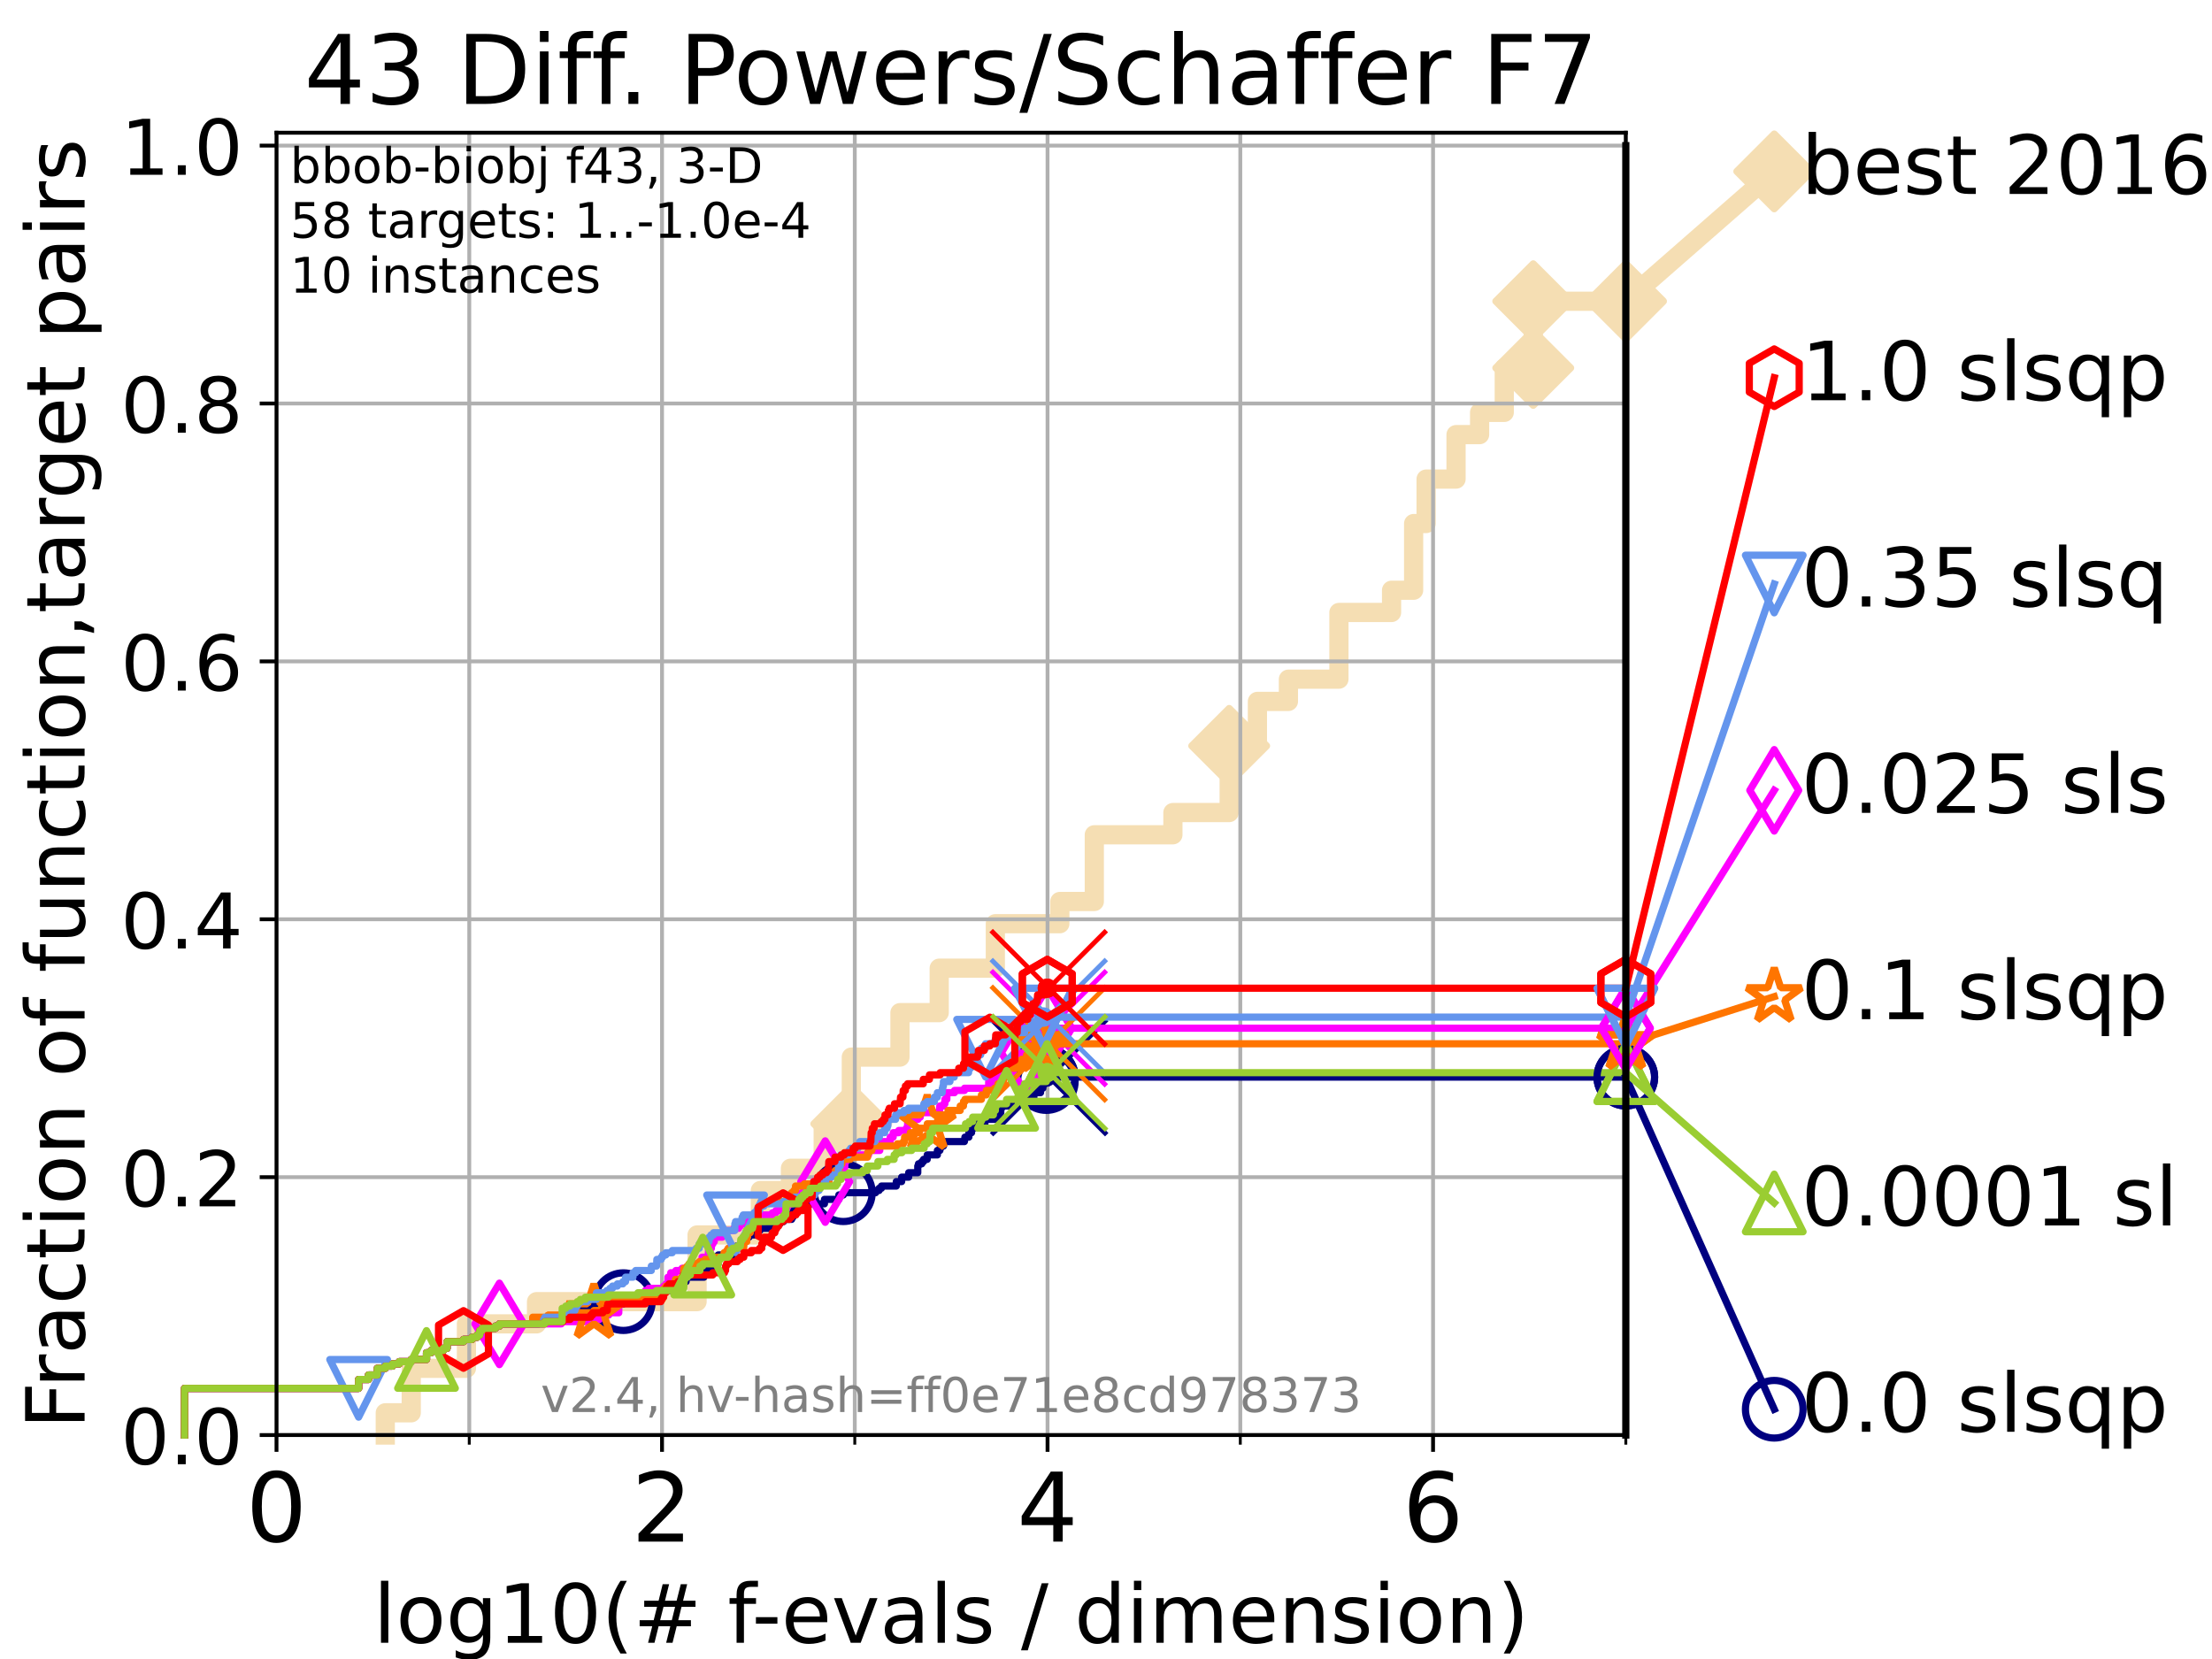 <?xml version="1.0" encoding="utf-8" standalone="no"?>
<!DOCTYPE svg PUBLIC "-//W3C//DTD SVG 1.1//EN"
  "http://www.w3.org/Graphics/SVG/1.1/DTD/svg11.dtd">
<!-- Created with matplotlib (https://matplotlib.org/) -->
<svg height="345.6pt" version="1.1" viewBox="0 0 460.8 345.6" width="460.8pt" xmlns="http://www.w3.org/2000/svg" xmlns:xlink="http://www.w3.org/1999/xlink">
 <defs>
  <style type="text/css">*{stroke-linecap:butt;stroke-linejoin:round;}</style>
 </defs>
 <g id="figure_1">
  <g id="patch_1">
   <path d="M 0 345.6 
L 460.8 345.6 
L 460.8 0 
L 0 0 
z
" style="fill:#ffffff;"/>
  </g>
  <g id="axes_1">
   <g id="patch_2">
    <path d="M 57.6 298.944 
L 338.688 298.944 
L 338.688 27.648 
L 57.6 27.648 
z
" style="fill:#ffffff;"/>
   </g>
   <g id="line2d_1">
    <path d="M 80.259 298.944 
L 80.259 294.313 
L 85.667 294.313 
L 85.667 285.05 
L 97.164 285.05 
L 97.164 275.788 
L 111.768 275.788 
L 111.768 271.157 
L 145.213 271.157 
L 145.213 257.263 
L 158.394 257.263 
L 158.394 248.001 
L 164.663 248.001 
L 164.663 243.37 
L 171.485 243.37 
L 171.485 234.107 
L 177.342 234.107 
L 177.342 220.214 
L 187.477 220.214 
L 187.477 210.951 
L 195.655 210.951 
L 195.655 201.689 
L 207.347 201.689 
L 207.347 192.426 
L 220.783 192.426 
L 220.783 187.795 
L 227.964 187.795 
L 227.964 173.901 
L 244.337 173.901 
L 244.337 169.27 
L 256.061 169.27 
L 256.061 155.377 
L 261.943 155.377 
L 261.943 146.114 
L 268.401 146.114 
L 268.401 141.483 
L 278.92 141.483 
L 278.92 127.589 
L 289.886 127.589 
L 289.886 122.958 
L 294.484 122.958 
L 294.484 109.065 
L 297.083 109.065 
L 297.083 99.802 
L 303.321 99.802 
L 303.321 90.54 
L 308.23 90.54 
L 308.23 85.909 
L 313.364 85.909 
L 313.364 76.646 
L 319.402 76.646 
L 319.402 62.753 
L 338.688 62.753 
" style="fill:none;stroke:#f5deb3;stroke-linecap:square;stroke-width:4;"/>
   </g>
   <g id="line2d_2">
    <defs>
     <path d="M 0 7.778 
L 7.778 0 
L 0 -7.778 
L -7.778 0 
z
" id="m0f9a8a7e7a" style="stroke:#f5deb3;stroke-linejoin:miter;stroke-width:1.5;"/>
    </defs>
    <g>
     <use style="fill:#f5deb3;stroke:#f5deb3;stroke-linejoin:miter;stroke-width:1.5;" x="177.342" xlink:href="#m0f9a8a7e7a" y="234.107"/>
     <use style="fill:#f5deb3;stroke:#f5deb3;stroke-linejoin:miter;stroke-width:1.5;" x="256.061" xlink:href="#m0f9a8a7e7a" y="155.377"/>
     <use style="fill:#f5deb3;stroke:#f5deb3;stroke-linejoin:miter;stroke-width:1.5;" x="319.402" xlink:href="#m0f9a8a7e7a" y="76.646"/>
     <use style="fill:#f5deb3;stroke:#f5deb3;stroke-linejoin:miter;stroke-width:1.5;" x="319.402" xlink:href="#m0f9a8a7e7a" y="62.753"/>
     <use style="fill:#f5deb3;stroke:#f5deb3;stroke-linejoin:miter;stroke-width:1.5;" x="338.688" xlink:href="#m0f9a8a7e7a" y="62.753"/>
    </g>
   </g>
   <g id="line2d_3">
    <path style="fill:none;stroke:#f5deb3;stroke-linecap:square;stroke-width:4;"/>
    <g/>
   </g>
   <g id="line2d_4">
    <path d="M 338.688 62.753 
L 369.608 35.706 
" style="fill:none;stroke:#f5deb3;stroke-linecap:square;stroke-width:4;"/>
    <g>
     <use style="fill:#f5deb3;stroke:#f5deb3;stroke-linejoin:miter;stroke-width:1.5;" x="338.688" xlink:href="#m0f9a8a7e7a" y="62.753"/>
     <use style="fill:#f5deb3;stroke:#f5deb3;stroke-linejoin:miter;stroke-width:1.5;" x="369.608" xlink:href="#m0f9a8a7e7a" y="35.706"/>
    </g>
   </g>
   <g id="matplotlib.axis_1">
    <g id="xtick_1">
     <g id="line2d_5">
      <path clip-path="url(#p85c202fd8a)" d="M 57.6 298.944 
L 57.6 27.648 
" style="fill:none;stroke:#b0b0b0;stroke-linecap:square;stroke-width:0.8;"/>
     </g>
     <g id="line2d_6">
      <defs>
       <path d="M 0 0 
L 0 3.5 
" id="m223654e1c1" style="stroke:#000000;stroke-width:0.8;"/>
      </defs>
      <g>
       <use style="stroke:#000000;stroke-width:0.8;" x="57.6" xlink:href="#m223654e1c1" y="298.944"/>
      </g>
     </g>
     <g id="text_1">
      <!-- 0 -->
      <g transform="translate(51.237 321.141)scale(0.2 -0.2)">
       <defs>
        <path d="M 31.781 66.406 
Q 24.172 66.406 20.328 58.906 
Q 16.5 51.422 16.5 36.375 
Q 16.5 21.391 20.328 13.891 
Q 24.172 6.391 31.781 6.391 
Q 39.453 6.391 43.281 13.891 
Q 47.125 21.391 47.125 36.375 
Q 47.125 51.422 43.281 58.906 
Q 39.453 66.406 31.781 66.406 
z
M 31.781 74.219 
Q 44.047 74.219 50.516 64.516 
Q 56.984 54.828 56.984 36.375 
Q 56.984 17.969 50.516 8.266 
Q 44.047 -1.422 31.781 -1.422 
Q 19.531 -1.422 13.062 8.266 
Q 6.594 17.969 6.594 36.375 
Q 6.594 54.828 13.062 64.516 
Q 19.531 74.219 31.781 74.219 
z
" id="DejaVuSans-48"/>
       </defs>
       <use xlink:href="#DejaVuSans-48"/>
      </g>
     </g>
    </g>
    <g id="xtick_2">
     <g id="line2d_7">
      <path clip-path="url(#p85c202fd8a)" d="M 137.911 298.944 
L 137.911 27.648 
" style="fill:none;stroke:#b0b0b0;stroke-linecap:square;stroke-width:0.8;"/>
     </g>
     <g id="line2d_8">
      <g>
       <use style="stroke:#000000;stroke-width:0.8;" x="137.911" xlink:href="#m223654e1c1" y="298.944"/>
      </g>
     </g>
     <g id="text_2">
      <!-- 2 -->
      <g transform="translate(131.548 321.141)scale(0.2 -0.2)">
       <defs>
        <path d="M 19.188 8.297 
L 53.609 8.297 
L 53.609 0 
L 7.328 0 
L 7.328 8.297 
Q 12.938 14.109 22.625 23.891 
Q 32.328 33.688 34.812 36.531 
Q 39.547 41.844 41.422 45.531 
Q 43.312 49.219 43.312 52.781 
Q 43.312 58.594 39.234 62.25 
Q 35.156 65.922 28.609 65.922 
Q 23.969 65.922 18.812 64.312 
Q 13.672 62.703 7.812 59.422 
L 7.812 69.391 
Q 13.766 71.781 18.938 73 
Q 24.125 74.219 28.422 74.219 
Q 39.75 74.219 46.484 68.547 
Q 53.219 62.891 53.219 53.422 
Q 53.219 48.922 51.531 44.891 
Q 49.859 40.875 45.406 35.406 
Q 44.188 33.984 37.641 27.219 
Q 31.109 20.453 19.188 8.297 
z
" id="DejaVuSans-50"/>
       </defs>
       <use xlink:href="#DejaVuSans-50"/>
      </g>
     </g>
    </g>
    <g id="xtick_3">
     <g id="line2d_9">
      <path clip-path="url(#p85c202fd8a)" d="M 218.222 298.944 
L 218.222 27.648 
" style="fill:none;stroke:#b0b0b0;stroke-linecap:square;stroke-width:0.8;"/>
     </g>
     <g id="line2d_10">
      <g>
       <use style="stroke:#000000;stroke-width:0.8;" x="218.222" xlink:href="#m223654e1c1" y="298.944"/>
      </g>
     </g>
     <g id="text_3">
      <!-- 4 -->
      <g transform="translate(211.859 321.141)scale(0.2 -0.2)">
       <defs>
        <path d="M 37.797 64.312 
L 12.891 25.391 
L 37.797 25.391 
z
M 35.203 72.906 
L 47.609 72.906 
L 47.609 25.391 
L 58.016 25.391 
L 58.016 17.188 
L 47.609 17.188 
L 47.609 0 
L 37.797 0 
L 37.797 17.188 
L 4.891 17.188 
L 4.891 26.703 
z
" id="DejaVuSans-52"/>
       </defs>
       <use xlink:href="#DejaVuSans-52"/>
      </g>
     </g>
    </g>
    <g id="xtick_4">
     <g id="line2d_11">
      <path clip-path="url(#p85c202fd8a)" d="M 298.533 298.944 
L 298.533 27.648 
" style="fill:none;stroke:#b0b0b0;stroke-linecap:square;stroke-width:0.8;"/>
     </g>
     <g id="line2d_12">
      <g>
       <use style="stroke:#000000;stroke-width:0.8;" x="298.533" xlink:href="#m223654e1c1" y="298.944"/>
      </g>
     </g>
     <g id="text_4">
      <!-- 6 -->
      <g transform="translate(292.17 321.141)scale(0.2 -0.2)">
       <defs>
        <path d="M 33.016 40.375 
Q 26.375 40.375 22.484 35.828 
Q 18.609 31.297 18.609 23.391 
Q 18.609 15.531 22.484 10.953 
Q 26.375 6.391 33.016 6.391 
Q 39.656 6.391 43.531 10.953 
Q 47.406 15.531 47.406 23.391 
Q 47.406 31.297 43.531 35.828 
Q 39.656 40.375 33.016 40.375 
z
M 52.594 71.297 
L 52.594 62.312 
Q 48.875 64.062 45.094 64.984 
Q 41.312 65.922 37.594 65.922 
Q 27.828 65.922 22.672 59.328 
Q 17.531 52.734 16.797 39.406 
Q 19.672 43.656 24.016 45.922 
Q 28.375 48.188 33.594 48.188 
Q 44.578 48.188 50.953 41.516 
Q 57.328 34.859 57.328 23.391 
Q 57.328 12.156 50.688 5.359 
Q 44.047 -1.422 33.016 -1.422 
Q 20.359 -1.422 13.672 8.266 
Q 6.984 17.969 6.984 36.375 
Q 6.984 53.656 15.188 63.938 
Q 23.391 74.219 37.203 74.219 
Q 40.922 74.219 44.703 73.484 
Q 48.484 72.75 52.594 71.297 
z
" id="DejaVuSans-54"/>
       </defs>
       <use xlink:href="#DejaVuSans-54"/>
      </g>
     </g>
    </g>
    <g id="xtick_5">
     <g id="line2d_13">
      <path clip-path="url(#p85c202fd8a)" d="M 97.755 298.944 
L 97.755 27.648 
" style="fill:none;stroke:#b0b0b0;stroke-linecap:square;stroke-width:0.8;"/>
     </g>
     <g id="line2d_14">
      <defs>
       <path d="M 0 0 
L 0 2 
" id="mba08aaa130" style="stroke:#000000;stroke-width:0.6;"/>
      </defs>
      <g>
       <use style="stroke:#000000;stroke-width:0.6;" x="97.755" xlink:href="#mba08aaa130" y="298.944"/>
      </g>
     </g>
    </g>
    <g id="xtick_6">
     <g id="line2d_15">
      <path clip-path="url(#p85c202fd8a)" d="M 178.066 298.944 
L 178.066 27.648 
" style="fill:none;stroke:#b0b0b0;stroke-linecap:square;stroke-width:0.8;"/>
     </g>
     <g id="line2d_16">
      <g>
       <use style="stroke:#000000;stroke-width:0.6;" x="178.066" xlink:href="#mba08aaa130" y="298.944"/>
      </g>
     </g>
    </g>
    <g id="xtick_7">
     <g id="line2d_17">
      <path clip-path="url(#p85c202fd8a)" d="M 258.377 298.944 
L 258.377 27.648 
" style="fill:none;stroke:#b0b0b0;stroke-linecap:square;stroke-width:0.8;"/>
     </g>
     <g id="line2d_18">
      <g>
       <use style="stroke:#000000;stroke-width:0.6;" x="258.377" xlink:href="#mba08aaa130" y="298.944"/>
      </g>
     </g>
    </g>
    <g id="xtick_8">
     <g id="line2d_19">
      <path clip-path="url(#p85c202fd8a)" d="M 338.688 298.944 
L 338.688 27.648 
" style="fill:none;stroke:#b0b0b0;stroke-linecap:square;stroke-width:0.8;"/>
     </g>
     <g id="line2d_20">
      <g>
       <use style="stroke:#000000;stroke-width:0.6;" x="338.688" xlink:href="#mba08aaa130" y="298.944"/>
      </g>
     </g>
    </g>
    <g id="text_5">
     <!-- log10(# f-evals / dimension) -->
     <g transform="translate(77.764 342.218)scale(0.17 -0.17)">
      <defs>
       <path d="M 9.422 75.984 
L 18.406 75.984 
L 18.406 0 
L 9.422 0 
z
" id="DejaVuSans-108"/>
       <path d="M 30.609 48.391 
Q 23.391 48.391 19.188 42.75 
Q 14.984 37.109 14.984 27.297 
Q 14.984 17.484 19.156 11.844 
Q 23.344 6.203 30.609 6.203 
Q 37.797 6.203 41.984 11.859 
Q 46.188 17.531 46.188 27.297 
Q 46.188 37.016 41.984 42.703 
Q 37.797 48.391 30.609 48.391 
z
M 30.609 56 
Q 42.328 56 49.016 48.375 
Q 55.719 40.766 55.719 27.297 
Q 55.719 13.875 49.016 6.219 
Q 42.328 -1.422 30.609 -1.422 
Q 18.844 -1.422 12.172 6.219 
Q 5.516 13.875 5.516 27.297 
Q 5.516 40.766 12.172 48.375 
Q 18.844 56 30.609 56 
z
" id="DejaVuSans-111"/>
       <path d="M 45.406 27.984 
Q 45.406 37.75 41.375 43.109 
Q 37.359 48.484 30.078 48.484 
Q 22.859 48.484 18.828 43.109 
Q 14.797 37.75 14.797 27.984 
Q 14.797 18.266 18.828 12.891 
Q 22.859 7.516 30.078 7.516 
Q 37.359 7.516 41.375 12.891 
Q 45.406 18.266 45.406 27.984 
z
M 54.391 6.781 
Q 54.391 -7.172 48.188 -13.984 
Q 42 -20.797 29.203 -20.797 
Q 24.469 -20.797 20.266 -20.094 
Q 16.062 -19.391 12.109 -17.922 
L 12.109 -9.188 
Q 16.062 -11.328 19.922 -12.344 
Q 23.781 -13.375 27.781 -13.375 
Q 36.625 -13.375 41.016 -8.766 
Q 45.406 -4.156 45.406 5.172 
L 45.406 9.625 
Q 42.625 4.781 38.281 2.391 
Q 33.938 0 27.875 0 
Q 17.828 0 11.672 7.656 
Q 5.516 15.328 5.516 27.984 
Q 5.516 40.672 11.672 48.328 
Q 17.828 56 27.875 56 
Q 33.938 56 38.281 53.609 
Q 42.625 51.219 45.406 46.391 
L 45.406 54.688 
L 54.391 54.688 
z
" id="DejaVuSans-103"/>
       <path d="M 12.406 8.297 
L 28.516 8.297 
L 28.516 63.922 
L 10.984 60.406 
L 10.984 69.391 
L 28.422 72.906 
L 38.281 72.906 
L 38.281 8.297 
L 54.391 8.297 
L 54.391 0 
L 12.406 0 
z
" id="DejaVuSans-49"/>
       <path d="M 31 75.875 
Q 24.469 64.656 21.281 53.656 
Q 18.109 42.672 18.109 31.391 
Q 18.109 20.125 21.312 9.062 
Q 24.516 -2 31 -13.188 
L 23.188 -13.188 
Q 15.875 -1.703 12.234 9.375 
Q 8.594 20.453 8.594 31.391 
Q 8.594 42.281 12.203 53.312 
Q 15.828 64.359 23.188 75.875 
z
" id="DejaVuSans-40"/>
       <path d="M 51.125 44 
L 36.922 44 
L 32.812 27.688 
L 47.125 27.688 
z
M 43.797 71.781 
L 38.719 51.516 
L 52.984 51.516 
L 58.109 71.781 
L 65.922 71.781 
L 60.891 51.516 
L 76.125 51.516 
L 76.125 44 
L 58.984 44 
L 54.984 27.688 
L 70.516 27.688 
L 70.516 20.219 
L 53.078 20.219 
L 48 0 
L 40.188 0 
L 45.219 20.219 
L 30.906 20.219 
L 25.875 0 
L 18.016 0 
L 23.094 20.219 
L 7.719 20.219 
L 7.719 27.688 
L 24.906 27.688 
L 29 44 
L 13.281 44 
L 13.281 51.516 
L 30.906 51.516 
L 35.891 71.781 
z
" id="DejaVuSans-35"/>
       <path id="DejaVuSans-32"/>
       <path d="M 37.109 75.984 
L 37.109 68.5 
L 28.516 68.5 
Q 23.688 68.5 21.797 66.547 
Q 19.922 64.594 19.922 59.516 
L 19.922 54.688 
L 34.719 54.688 
L 34.719 47.703 
L 19.922 47.703 
L 19.922 0 
L 10.891 0 
L 10.891 47.703 
L 2.297 47.703 
L 2.297 54.688 
L 10.891 54.688 
L 10.891 58.5 
Q 10.891 67.625 15.141 71.797 
Q 19.391 75.984 28.609 75.984 
z
" id="DejaVuSans-102"/>
       <path d="M 4.891 31.391 
L 31.203 31.391 
L 31.203 23.391 
L 4.891 23.391 
z
" id="DejaVuSans-45"/>
       <path d="M 56.203 29.594 
L 56.203 25.203 
L 14.891 25.203 
Q 15.484 15.922 20.484 11.062 
Q 25.484 6.203 34.422 6.203 
Q 39.594 6.203 44.453 7.469 
Q 49.312 8.734 54.109 11.281 
L 54.109 2.781 
Q 49.266 0.734 44.188 -0.344 
Q 39.109 -1.422 33.891 -1.422 
Q 20.797 -1.422 13.156 6.188 
Q 5.516 13.812 5.516 26.812 
Q 5.516 40.234 12.766 48.109 
Q 20.016 56 32.328 56 
Q 43.359 56 49.781 48.891 
Q 56.203 41.797 56.203 29.594 
z
M 47.219 32.234 
Q 47.125 39.594 43.094 43.984 
Q 39.062 48.391 32.422 48.391 
Q 24.906 48.391 20.391 44.141 
Q 15.875 39.891 15.188 32.172 
z
" id="DejaVuSans-101"/>
       <path d="M 2.984 54.688 
L 12.5 54.688 
L 29.594 8.797 
L 46.688 54.688 
L 56.203 54.688 
L 35.688 0 
L 23.484 0 
z
" id="DejaVuSans-118"/>
       <path d="M 34.281 27.484 
Q 23.391 27.484 19.188 25 
Q 14.984 22.516 14.984 16.5 
Q 14.984 11.719 18.141 8.906 
Q 21.297 6.109 26.703 6.109 
Q 34.188 6.109 38.703 11.406 
Q 43.219 16.703 43.219 25.484 
L 43.219 27.484 
z
M 52.203 31.203 
L 52.203 0 
L 43.219 0 
L 43.219 8.297 
Q 40.141 3.328 35.547 0.953 
Q 30.953 -1.422 24.312 -1.422 
Q 15.922 -1.422 10.953 3.297 
Q 6 8.016 6 15.922 
Q 6 25.141 12.172 29.828 
Q 18.359 34.516 30.609 34.516 
L 43.219 34.516 
L 43.219 35.406 
Q 43.219 41.609 39.141 45 
Q 35.062 48.391 27.688 48.391 
Q 23 48.391 18.547 47.266 
Q 14.109 46.141 10.016 43.891 
L 10.016 52.203 
Q 14.938 54.109 19.578 55.047 
Q 24.219 56 28.609 56 
Q 40.484 56 46.344 49.844 
Q 52.203 43.703 52.203 31.203 
z
" id="DejaVuSans-97"/>
       <path d="M 44.281 53.078 
L 44.281 44.578 
Q 40.484 46.531 36.375 47.5 
Q 32.281 48.484 27.875 48.484 
Q 21.188 48.484 17.844 46.438 
Q 14.5 44.391 14.5 40.281 
Q 14.5 37.156 16.891 35.375 
Q 19.281 33.594 26.516 31.984 
L 29.594 31.297 
Q 39.156 29.25 43.188 25.516 
Q 47.219 21.781 47.219 15.094 
Q 47.219 7.469 41.188 3.016 
Q 35.156 -1.422 24.609 -1.422 
Q 20.219 -1.422 15.453 -0.562 
Q 10.688 0.297 5.422 2 
L 5.422 11.281 
Q 10.406 8.688 15.234 7.391 
Q 20.062 6.109 24.812 6.109 
Q 31.156 6.109 34.562 8.281 
Q 37.984 10.453 37.984 14.406 
Q 37.984 18.062 35.516 20.016 
Q 33.062 21.969 24.703 23.781 
L 21.578 24.516 
Q 13.234 26.266 9.516 29.906 
Q 5.812 33.547 5.812 39.891 
Q 5.812 47.609 11.281 51.797 
Q 16.75 56 26.812 56 
Q 31.781 56 36.172 55.266 
Q 40.578 54.547 44.281 53.078 
z
" id="DejaVuSans-115"/>
       <path d="M 25.391 72.906 
L 33.688 72.906 
L 8.297 -9.281 
L 0 -9.281 
z
" id="DejaVuSans-47"/>
       <path d="M 45.406 46.391 
L 45.406 75.984 
L 54.391 75.984 
L 54.391 0 
L 45.406 0 
L 45.406 8.203 
Q 42.578 3.328 38.25 0.953 
Q 33.938 -1.422 27.875 -1.422 
Q 17.969 -1.422 11.734 6.484 
Q 5.516 14.406 5.516 27.297 
Q 5.516 40.188 11.734 48.094 
Q 17.969 56 27.875 56 
Q 33.938 56 38.25 53.625 
Q 42.578 51.266 45.406 46.391 
z
M 14.797 27.297 
Q 14.797 17.391 18.875 11.75 
Q 22.953 6.109 30.078 6.109 
Q 37.203 6.109 41.297 11.75 
Q 45.406 17.391 45.406 27.297 
Q 45.406 37.203 41.297 42.844 
Q 37.203 48.484 30.078 48.484 
Q 22.953 48.484 18.875 42.844 
Q 14.797 37.203 14.797 27.297 
z
" id="DejaVuSans-100"/>
       <path d="M 9.422 54.688 
L 18.406 54.688 
L 18.406 0 
L 9.422 0 
z
M 9.422 75.984 
L 18.406 75.984 
L 18.406 64.594 
L 9.422 64.594 
z
" id="DejaVuSans-105"/>
       <path d="M 52 44.188 
Q 55.375 50.25 60.062 53.125 
Q 64.75 56 71.094 56 
Q 79.641 56 84.281 50.016 
Q 88.922 44.047 88.922 33.016 
L 88.922 0 
L 79.891 0 
L 79.891 32.719 
Q 79.891 40.578 77.094 44.375 
Q 74.312 48.188 68.609 48.188 
Q 61.625 48.188 57.562 43.547 
Q 53.516 38.922 53.516 30.906 
L 53.516 0 
L 44.484 0 
L 44.484 32.719 
Q 44.484 40.625 41.703 44.406 
Q 38.922 48.188 33.109 48.188 
Q 26.219 48.188 22.156 43.531 
Q 18.109 38.875 18.109 30.906 
L 18.109 0 
L 9.078 0 
L 9.078 54.688 
L 18.109 54.688 
L 18.109 46.188 
Q 21.188 51.219 25.484 53.609 
Q 29.781 56 35.688 56 
Q 41.656 56 45.828 52.969 
Q 50 49.953 52 44.188 
z
" id="DejaVuSans-109"/>
       <path d="M 54.891 33.016 
L 54.891 0 
L 45.906 0 
L 45.906 32.719 
Q 45.906 40.484 42.875 44.328 
Q 39.844 48.188 33.797 48.188 
Q 26.516 48.188 22.312 43.547 
Q 18.109 38.922 18.109 30.906 
L 18.109 0 
L 9.078 0 
L 9.078 54.688 
L 18.109 54.688 
L 18.109 46.188 
Q 21.344 51.125 25.703 53.562 
Q 30.078 56 35.797 56 
Q 45.219 56 50.047 50.172 
Q 54.891 44.344 54.891 33.016 
z
" id="DejaVuSans-110"/>
       <path d="M 8.016 75.875 
L 15.828 75.875 
Q 23.141 64.359 26.781 53.312 
Q 30.422 42.281 30.422 31.391 
Q 30.422 20.453 26.781 9.375 
Q 23.141 -1.703 15.828 -13.188 
L 8.016 -13.188 
Q 14.5 -2 17.703 9.062 
Q 20.906 20.125 20.906 31.391 
Q 20.906 42.672 17.703 53.656 
Q 14.5 64.656 8.016 75.875 
z
" id="DejaVuSans-41"/>
      </defs>
      <use xlink:href="#DejaVuSans-108"/>
      <use x="27.783" xlink:href="#DejaVuSans-111"/>
      <use x="88.965" xlink:href="#DejaVuSans-103"/>
      <use x="152.441" xlink:href="#DejaVuSans-49"/>
      <use x="216.064" xlink:href="#DejaVuSans-48"/>
      <use x="279.688" xlink:href="#DejaVuSans-40"/>
      <use x="318.701" xlink:href="#DejaVuSans-35"/>
      <use x="402.49" xlink:href="#DejaVuSans-32"/>
      <use x="434.277" xlink:href="#DejaVuSans-102"/>
      <use x="463.982" xlink:href="#DejaVuSans-45"/>
      <use x="500.066" xlink:href="#DejaVuSans-101"/>
      <use x="561.59" xlink:href="#DejaVuSans-118"/>
      <use x="620.77" xlink:href="#DejaVuSans-97"/>
      <use x="682.049" xlink:href="#DejaVuSans-108"/>
      <use x="709.832" xlink:href="#DejaVuSans-115"/>
      <use x="761.932" xlink:href="#DejaVuSans-32"/>
      <use x="793.719" xlink:href="#DejaVuSans-47"/>
      <use x="827.41" xlink:href="#DejaVuSans-32"/>
      <use x="859.197" xlink:href="#DejaVuSans-100"/>
      <use x="922.674" xlink:href="#DejaVuSans-105"/>
      <use x="950.457" xlink:href="#DejaVuSans-109"/>
      <use x="1047.869" xlink:href="#DejaVuSans-101"/>
      <use x="1109.393" xlink:href="#DejaVuSans-110"/>
      <use x="1172.771" xlink:href="#DejaVuSans-115"/>
      <use x="1224.871" xlink:href="#DejaVuSans-105"/>
      <use x="1252.654" xlink:href="#DejaVuSans-111"/>
      <use x="1313.836" xlink:href="#DejaVuSans-110"/>
      <use x="1377.215" xlink:href="#DejaVuSans-41"/>
     </g>
    </g>
   </g>
   <g id="matplotlib.axis_2">
    <g id="ytick_1">
     <g id="line2d_21">
      <path clip-path="url(#p85c202fd8a)" d="M 57.6 298.944 
L 338.688 298.944 
" style="fill:none;stroke:#b0b0b0;stroke-linecap:square;stroke-width:0.8;"/>
     </g>
     <g id="line2d_22">
      <defs>
       <path d="M 0 0 
L -3.5 0 
" id="m72b578e99a" style="stroke:#000000;stroke-width:0.8;"/>
      </defs>
      <g>
       <use style="stroke:#000000;stroke-width:0.8;" x="57.6" xlink:href="#m72b578e99a" y="298.944"/>
      </g>
     </g>
     <g id="text_6">
      <!-- 0.0 -->
      <g transform="translate(25.155 305.023)scale(0.16 -0.16)">
       <defs>
        <path d="M 10.688 12.406 
L 21 12.406 
L 21 0 
L 10.688 0 
z
" id="DejaVuSans-46"/>
       </defs>
       <use xlink:href="#DejaVuSans-48"/>
       <use x="63.623" xlink:href="#DejaVuSans-46"/>
       <use x="95.41" xlink:href="#DejaVuSans-48"/>
      </g>
     </g>
    </g>
    <g id="ytick_2">
     <g id="line2d_23">
      <path clip-path="url(#p85c202fd8a)" d="M 57.6 245.222 
L 338.688 245.222 
" style="fill:none;stroke:#b0b0b0;stroke-linecap:square;stroke-width:0.8;"/>
     </g>
     <g id="line2d_24">
      <g>
       <use style="stroke:#000000;stroke-width:0.8;" x="57.6" xlink:href="#m72b578e99a" y="245.222"/>
      </g>
     </g>
     <g id="text_7">
      <!-- 0.2 -->
      <g transform="translate(25.155 251.301)scale(0.16 -0.16)">
       <use xlink:href="#DejaVuSans-48"/>
       <use x="63.623" xlink:href="#DejaVuSans-46"/>
       <use x="95.41" xlink:href="#DejaVuSans-50"/>
      </g>
     </g>
    </g>
    <g id="ytick_3">
     <g id="line2d_25">
      <path clip-path="url(#p85c202fd8a)" d="M 57.6 191.5 
L 338.688 191.5 
" style="fill:none;stroke:#b0b0b0;stroke-linecap:square;stroke-width:0.8;"/>
     </g>
     <g id="line2d_26">
      <g>
       <use style="stroke:#000000;stroke-width:0.8;" x="57.6" xlink:href="#m72b578e99a" y="191.5"/>
      </g>
     </g>
     <g id="text_8">
      <!-- 0.4 -->
      <g transform="translate(25.155 197.579)scale(0.16 -0.16)">
       <use xlink:href="#DejaVuSans-48"/>
       <use x="63.623" xlink:href="#DejaVuSans-46"/>
       <use x="95.41" xlink:href="#DejaVuSans-52"/>
      </g>
     </g>
    </g>
    <g id="ytick_4">
     <g id="line2d_27">
      <path clip-path="url(#p85c202fd8a)" d="M 57.6 137.778 
L 338.688 137.778 
" style="fill:none;stroke:#b0b0b0;stroke-linecap:square;stroke-width:0.8;"/>
     </g>
     <g id="line2d_28">
      <g>
       <use style="stroke:#000000;stroke-width:0.8;" x="57.6" xlink:href="#m72b578e99a" y="137.778"/>
      </g>
     </g>
     <g id="text_9">
      <!-- 0.6 -->
      <g transform="translate(25.155 143.857)scale(0.16 -0.16)">
       <use xlink:href="#DejaVuSans-48"/>
       <use x="63.623" xlink:href="#DejaVuSans-46"/>
       <use x="95.41" xlink:href="#DejaVuSans-54"/>
      </g>
     </g>
    </g>
    <g id="ytick_5">
     <g id="line2d_29">
      <path clip-path="url(#p85c202fd8a)" d="M 57.6 84.056 
L 338.688 84.056 
" style="fill:none;stroke:#b0b0b0;stroke-linecap:square;stroke-width:0.8;"/>
     </g>
     <g id="line2d_30">
      <g>
       <use style="stroke:#000000;stroke-width:0.8;" x="57.6" xlink:href="#m72b578e99a" y="84.056"/>
      </g>
     </g>
     <g id="text_10">
      <!-- 0.8 -->
      <g transform="translate(25.155 90.135)scale(0.16 -0.16)">
       <defs>
        <path d="M 31.781 34.625 
Q 24.75 34.625 20.719 30.859 
Q 16.703 27.094 16.703 20.516 
Q 16.703 13.922 20.719 10.156 
Q 24.75 6.391 31.781 6.391 
Q 38.812 6.391 42.859 10.172 
Q 46.922 13.969 46.922 20.516 
Q 46.922 27.094 42.891 30.859 
Q 38.875 34.625 31.781 34.625 
z
M 21.922 38.812 
Q 15.578 40.375 12.031 44.719 
Q 8.5 49.078 8.5 55.328 
Q 8.5 64.062 14.719 69.141 
Q 20.953 74.219 31.781 74.219 
Q 42.672 74.219 48.875 69.141 
Q 55.078 64.062 55.078 55.328 
Q 55.078 49.078 51.531 44.719 
Q 48 40.375 41.703 38.812 
Q 48.828 37.156 52.797 32.312 
Q 56.781 27.484 56.781 20.516 
Q 56.781 9.906 50.312 4.234 
Q 43.844 -1.422 31.781 -1.422 
Q 19.734 -1.422 13.25 4.234 
Q 6.781 9.906 6.781 20.516 
Q 6.781 27.484 10.781 32.312 
Q 14.797 37.156 21.922 38.812 
z
M 18.312 54.391 
Q 18.312 48.734 21.844 45.562 
Q 25.391 42.391 31.781 42.391 
Q 38.141 42.391 41.719 45.562 
Q 45.312 48.734 45.312 54.391 
Q 45.312 60.062 41.719 63.234 
Q 38.141 66.406 31.781 66.406 
Q 25.391 66.406 21.844 63.234 
Q 18.312 60.062 18.312 54.391 
z
" id="DejaVuSans-56"/>
       </defs>
       <use xlink:href="#DejaVuSans-48"/>
       <use x="63.623" xlink:href="#DejaVuSans-46"/>
       <use x="95.41" xlink:href="#DejaVuSans-56"/>
      </g>
     </g>
    </g>
    <g id="ytick_6">
     <g id="line2d_31">
      <path clip-path="url(#p85c202fd8a)" d="M 57.6 30.334 
L 338.688 30.334 
" style="fill:none;stroke:#b0b0b0;stroke-linecap:square;stroke-width:0.8;"/>
     </g>
     <g id="line2d_32">
      <g>
       <use style="stroke:#000000;stroke-width:0.8;" x="57.6" xlink:href="#m72b578e99a" y="30.334"/>
      </g>
     </g>
     <g id="text_11">
      <!-- 1.0 -->
      <g transform="translate(25.155 36.413)scale(0.16 -0.16)">
       <use xlink:href="#DejaVuSans-49"/>
       <use x="63.623" xlink:href="#DejaVuSans-46"/>
       <use x="95.41" xlink:href="#DejaVuSans-48"/>
      </g>
     </g>
    </g>
    <g id="text_12">
     <!-- Fraction of function,target pairs -->
     <g transform="translate(17.62 297.681)rotate(-90)scale(0.17 -0.17)">
      <defs>
       <path d="M 9.812 72.906 
L 51.703 72.906 
L 51.703 64.594 
L 19.672 64.594 
L 19.672 43.109 
L 48.578 43.109 
L 48.578 34.812 
L 19.672 34.812 
L 19.672 0 
L 9.812 0 
z
" id="DejaVuSans-70"/>
       <path d="M 41.109 46.297 
Q 39.594 47.172 37.812 47.578 
Q 36.031 48 33.891 48 
Q 26.266 48 22.188 43.047 
Q 18.109 38.094 18.109 28.812 
L 18.109 0 
L 9.078 0 
L 9.078 54.688 
L 18.109 54.688 
L 18.109 46.188 
Q 20.953 51.172 25.484 53.578 
Q 30.031 56 36.531 56 
Q 37.453 56 38.578 55.875 
Q 39.703 55.766 41.062 55.516 
z
" id="DejaVuSans-114"/>
       <path d="M 48.781 52.594 
L 48.781 44.188 
Q 44.969 46.297 41.141 47.344 
Q 37.312 48.391 33.406 48.391 
Q 24.656 48.391 19.812 42.844 
Q 14.984 37.312 14.984 27.297 
Q 14.984 17.281 19.812 11.734 
Q 24.656 6.203 33.406 6.203 
Q 37.312 6.203 41.141 7.25 
Q 44.969 8.297 48.781 10.406 
L 48.781 2.094 
Q 45.016 0.344 40.984 -0.531 
Q 36.969 -1.422 32.422 -1.422 
Q 20.062 -1.422 12.781 6.344 
Q 5.516 14.109 5.516 27.297 
Q 5.516 40.672 12.859 48.328 
Q 20.219 56 33.016 56 
Q 37.156 56 41.109 55.141 
Q 45.062 54.297 48.781 52.594 
z
" id="DejaVuSans-99"/>
       <path d="M 18.312 70.219 
L 18.312 54.688 
L 36.812 54.688 
L 36.812 47.703 
L 18.312 47.703 
L 18.312 18.016 
Q 18.312 11.328 20.141 9.422 
Q 21.969 7.516 27.594 7.516 
L 36.812 7.516 
L 36.812 0 
L 27.594 0 
Q 17.188 0 13.234 3.875 
Q 9.281 7.766 9.281 18.016 
L 9.281 47.703 
L 2.688 47.703 
L 2.688 54.688 
L 9.281 54.688 
L 9.281 70.219 
z
" id="DejaVuSans-116"/>
       <path d="M 8.5 21.578 
L 8.5 54.688 
L 17.484 54.688 
L 17.484 21.922 
Q 17.484 14.156 20.5 10.266 
Q 23.531 6.391 29.594 6.391 
Q 36.859 6.391 41.078 11.031 
Q 45.312 15.672 45.312 23.688 
L 45.312 54.688 
L 54.297 54.688 
L 54.297 0 
L 45.312 0 
L 45.312 8.406 
Q 42.047 3.422 37.719 1 
Q 33.406 -1.422 27.688 -1.422 
Q 18.266 -1.422 13.375 4.438 
Q 8.5 10.297 8.5 21.578 
z
M 31.109 56 
z
" id="DejaVuSans-117"/>
       <path d="M 11.719 12.406 
L 22.016 12.406 
L 22.016 4 
L 14.016 -11.625 
L 7.719 -11.625 
L 11.719 4 
z
" id="DejaVuSans-44"/>
       <path d="M 18.109 8.203 
L 18.109 -20.797 
L 9.078 -20.797 
L 9.078 54.688 
L 18.109 54.688 
L 18.109 46.391 
Q 20.953 51.266 25.266 53.625 
Q 29.594 56 35.594 56 
Q 45.562 56 51.781 48.094 
Q 58.016 40.188 58.016 27.297 
Q 58.016 14.406 51.781 6.484 
Q 45.562 -1.422 35.594 -1.422 
Q 29.594 -1.422 25.266 0.953 
Q 20.953 3.328 18.109 8.203 
z
M 48.688 27.297 
Q 48.688 37.203 44.609 42.844 
Q 40.531 48.484 33.406 48.484 
Q 26.266 48.484 22.188 42.844 
Q 18.109 37.203 18.109 27.297 
Q 18.109 17.391 22.188 11.75 
Q 26.266 6.109 33.406 6.109 
Q 40.531 6.109 44.609 11.75 
Q 48.688 17.391 48.688 27.297 
z
" id="DejaVuSans-112"/>
      </defs>
      <use xlink:href="#DejaVuSans-70"/>
      <use x="50.27" xlink:href="#DejaVuSans-114"/>
      <use x="91.383" xlink:href="#DejaVuSans-97"/>
      <use x="152.662" xlink:href="#DejaVuSans-99"/>
      <use x="207.643" xlink:href="#DejaVuSans-116"/>
      <use x="246.852" xlink:href="#DejaVuSans-105"/>
      <use x="274.635" xlink:href="#DejaVuSans-111"/>
      <use x="335.816" xlink:href="#DejaVuSans-110"/>
      <use x="399.195" xlink:href="#DejaVuSans-32"/>
      <use x="430.982" xlink:href="#DejaVuSans-111"/>
      <use x="492.164" xlink:href="#DejaVuSans-102"/>
      <use x="527.369" xlink:href="#DejaVuSans-32"/>
      <use x="559.156" xlink:href="#DejaVuSans-102"/>
      <use x="594.361" xlink:href="#DejaVuSans-117"/>
      <use x="657.74" xlink:href="#DejaVuSans-110"/>
      <use x="721.119" xlink:href="#DejaVuSans-99"/>
      <use x="776.1" xlink:href="#DejaVuSans-116"/>
      <use x="815.309" xlink:href="#DejaVuSans-105"/>
      <use x="843.092" xlink:href="#DejaVuSans-111"/>
      <use x="904.273" xlink:href="#DejaVuSans-110"/>
      <use x="967.652" xlink:href="#DejaVuSans-44"/>
      <use x="999.439" xlink:href="#DejaVuSans-116"/>
      <use x="1038.648" xlink:href="#DejaVuSans-97"/>
      <use x="1099.928" xlink:href="#DejaVuSans-114"/>
      <use x="1139.291" xlink:href="#DejaVuSans-103"/>
      <use x="1202.768" xlink:href="#DejaVuSans-101"/>
      <use x="1264.291" xlink:href="#DejaVuSans-116"/>
      <use x="1303.5" xlink:href="#DejaVuSans-32"/>
      <use x="1335.287" xlink:href="#DejaVuSans-112"/>
      <use x="1398.764" xlink:href="#DejaVuSans-97"/>
      <use x="1460.043" xlink:href="#DejaVuSans-105"/>
      <use x="1487.826" xlink:href="#DejaVuSans-114"/>
      <use x="1528.939" xlink:href="#DejaVuSans-115"/>
     </g>
    </g>
   </g>
   <g id="line2d_33">
    <defs>
     <path d="M 0 1.5 
C 0.398 1.5 0.779 1.342 1.061 1.061 
C 1.342 0.779 1.5 0.398 1.5 0 
C 1.5 -0.398 1.342 -0.779 1.061 -1.061 
C 0.779 -1.342 0.398 -1.5 0 -1.5 
C -0.398 -1.5 -0.779 -1.342 -1.061 -1.061 
C -1.342 -0.779 -1.5 -0.398 -1.5 0 
C -1.5 0.398 -1.342 0.779 -1.061 1.061 
C -0.779 1.342 -0.398 1.5 0 1.5 
z
" id="m673535f76b" style="stroke:#f5deb3;"/>
    </defs>
    <g>
     <use style="fill:#f5deb3;stroke:#f5deb3;" x="319.402" xlink:href="#m673535f76b" y="62.753"/>
     <use style="fill:#f5deb3;stroke:#f5deb3;" x="319.402" xlink:href="#m673535f76b" y="62.753"/>
    </g>
   </g>
   <g id="line2d_34">
    <defs>
     <path d="M 0 1.5 
C 0.398 1.5 0.779 1.342 1.061 1.061 
C 1.342 0.779 1.5 0.398 1.5 0 
C 1.5 -0.398 1.342 -0.779 1.061 -1.061 
C 0.779 -1.342 0.398 -1.5 0 -1.5 
C -0.398 -1.5 -0.779 -1.342 -1.061 -1.061 
C -1.342 -0.779 -1.5 -0.398 -1.5 0 
C -1.5 0.398 -1.342 0.779 -1.061 1.061 
C -0.779 1.342 -0.398 1.5 0 1.5 
z
" id="m3d22f507dd" style="stroke:#000080;"/>
    </defs>
    <g>
     <use style="fill:#000080;stroke:#000080;" x="217.959" xlink:href="#m3d22f507dd" y="224.382"/>
     <use style="fill:#000080;stroke:#000080;" x="217.959" xlink:href="#m3d22f507dd" y="224.382"/>
    </g>
   </g>
   <g id="line2d_35">
    <path d="M 38.441 298.944 
L 38.441 289.218 
L 74.705 289.218 
L 74.705 287.366 
L 76.759 287.366 
L 76.759 286.44 
L 78.596 286.44 
L 78.596 285.05 
L 80.259 285.05 
L 80.259 284.587 
L 81.776 284.587 
L 81.776 284.124 
L 83.172 284.124 
L 83.172 283.661 
L 85.667 283.661 
L 85.667 283.198 
L 88.847 283.198 
L 88.847 281.809 
L 89.79 281.809 
L 89.79 281.345 
L 92.347 281.345 
L 92.347 280.882 
L 93.122 280.882 
L 93.122 279.493 
L 96.552 279.493 
L 96.552 279.03 
L 98.327 279.03 
L 98.327 278.567 
L 99.418 278.567 
L 99.418 278.104 
L 99.938 278.104 
L 99.938 277.177 
L 100.444 277.177 
L 100.444 276.714 
L 103.203 276.714 
L 103.203 276.251 
L 104.034 276.251 
L 104.034 275.788 
L 112.281 275.788 
L 112.281 275.325 
L 114.641 275.325 
L 114.641 274.862 
L 116.914 274.862 
L 116.914 274.399 
L 117.857 274.399 
L 117.857 273.935 
L 118.04 273.935 
L 118.04 273.472 
L 118.925 273.472 
L 118.925 273.009 
L 120.414 273.009 
L 120.414 272.546 
L 128.21 272.546 
L 128.21 272.083 
L 128.611 272.083 
L 128.611 271.62 
L 129.853 271.62 
L 129.853 271.157 
L 136.266 271.157 
L 136.266 270.694 
L 136.457 270.694 
L 136.457 269.767 
L 137.199 269.767 
L 137.199 269.304 
L 137.969 269.304 
L 137.969 268.841 
L 139.626 268.841 
L 139.626 268.378 
L 140.348 268.378 
L 140.348 267.915 
L 141.709 267.915 
L 141.709 266.989 
L 142.928 266.989 
L 142.928 266.062 
L 146.644 266.062 
L 146.644 265.599 
L 146.958 265.599 
L 146.958 264.21 
L 148.92 264.21 
L 148.92 263.284 
L 149.617 263.284 
L 149.617 261.431 
L 153.106 261.431 
L 153.106 260.968 
L 153.227 260.968 
L 153.227 260.505 
L 153.443 260.505 
L 153.443 259.579 
L 154.863 259.579 
L 154.95 257.726 
L 156.032 257.726 
L 156.032 257.263 
L 157.186 257.263 
L 157.186 256.8 
L 157.396 256.8 
L 157.396 256.337 
L 158.304 256.337 
L 158.304 255.874 
L 160.249 255.874 
L 160.249 255.411 
L 161.45 255.411 
L 161.45 254.948 
L 162.489 254.948 
L 162.489 254.484 
L 163.226 254.484 
L 163.226 254.021 
L 164.912 254.021 
L 164.912 253.558 
L 165.194 253.558 
L 165.194 252.169 
L 165.339 252.169 
L 165.339 251.706 
L 167.158 251.706 
L 167.158 250.779 
L 171.746 250.779 
L 171.746 249.853 
L 174.747 249.853 
L 174.747 248.927 
L 175.691 248.927 
L 175.691 248.464 
L 182.412 248.464 
L 182.412 248.001 
L 183.135 248.001 
L 183.135 247.538 
L 183.62 247.538 
L 183.62 247.075 
L 186.715 247.075 
L 186.715 246.148 
L 187.829 246.148 
L 187.829 245.222 
L 189.293 245.222 
L 189.293 244.296 
L 191.187 244.296 
L 191.187 242.906 
L 191.334 242.906 
L 191.334 242.443 
L 192.027 242.443 
L 192.027 241.98 
L 192.396 241.98 
L 192.396 241.517 
L 193.154 241.517 
L 193.154 240.591 
L 195.273 240.591 
L 195.273 239.665 
L 195.799 239.665 
L 195.799 239.201 
L 195.962 239.201 
L 195.962 238.738 
L 196.55 238.738 
L 196.55 237.812 
L 200.905 237.812 
L 201.008 236.886 
L 201.833 236.886 
L 201.833 235.96 
L 202.394 235.96 
L 202.394 235.033 
L 202.936 235.033 
L 202.936 234.107 
L 205.173 234.107 
L 205.173 233.181 
L 208.044 233.181 
L 208.063 231.792 
L 208.479 231.792 
L 208.479 230.865 
L 208.678 230.865 
L 208.678 230.402 
L 211.499 230.402 
L 211.499 229.939 
L 214.25 229.939 
L 214.284 228.55 
L 215.381 228.55 
L 215.381 227.623 
L 216.761 227.623 
L 216.761 226.697 
L 217.249 226.697 
L 217.249 225.771 
L 217.76 225.771 
L 217.76 225.308 
L 217.959 225.308 
L 217.959 224.382 
L 338.688 224.382 
L 338.688 224.382 
" style="fill:none;stroke:#000080;stroke-linecap:square;stroke-width:1.5;"/>
   </g>
   <g id="line2d_36">
    <defs>
     <path d="M 0 6 
C 1.591 6 3.117 5.368 4.243 4.243 
C 5.368 3.117 6 1.591 6 0 
C 6 -1.591 5.368 -3.117 4.243 -4.243 
C 3.117 -5.368 1.591 -6 0 -6 
C -1.591 -6 -3.117 -5.368 -4.243 -4.243 
C -5.368 -3.117 -6 -1.591 -6 0 
C -6 1.591 -5.368 3.117 -4.243 4.243 
C -3.117 5.368 -1.591 6 0 6 
z
" id="m9de9573775" style="stroke:#000080;stroke-width:1.5;"/>
    </defs>
    <g>
     <use style="fill-opacity:0;stroke:#000080;stroke-width:1.5;" x="129.853" xlink:href="#m9de9573775" y="271.157"/>
     <use style="fill-opacity:0;stroke:#000080;stroke-width:1.5;" x="175.691" xlink:href="#m9de9573775" y="248.464"/>
     <use style="fill-opacity:0;stroke:#000080;stroke-width:1.5;" x="217.959" xlink:href="#m9de9573775" y="225.308"/>
     <use style="fill-opacity:0;stroke:#000080;stroke-width:1.5;" x="217.959" xlink:href="#m9de9573775" y="224.382"/>
     <use style="fill-opacity:0;stroke:#000080;stroke-width:1.5;" x="217.959" xlink:href="#m9de9573775" y="224.382"/>
     <use style="fill-opacity:0;stroke:#000080;stroke-width:1.5;" x="338.688" xlink:href="#m9de9573775" y="224.382"/>
    </g>
   </g>
   <g id="line2d_37">
    <path style="fill:none;stroke:#000080;stroke-linecap:square;stroke-width:1.5;"/>
    <g/>
   </g>
   <g id="line2d_38">
    <path clip-path="url(#p85c202fd8a)" d="M 218.551 224.382 
" style="fill:none;stroke:#000080;stroke-linecap:square;stroke-width:1.5;"/>
    <defs>
     <path d="M -12 12 
L 12 -12 
M -12 -12 
L 12 12 
" id="md6c8e1ec4f" style="stroke:#000080;"/>
    </defs>
    <g clip-path="url(#p85c202fd8a)">
     <use style="fill:#000080;stroke:#000080;" x="218.551" xlink:href="#md6c8e1ec4f" y="224.382"/>
    </g>
   </g>
   <g id="line2d_39">
    <defs>
     <path d="M 0 1.5 
C 0.398 1.5 0.779 1.342 1.061 1.061 
C 1.342 0.779 1.5 0.398 1.5 0 
C 1.5 -0.398 1.342 -0.779 1.061 -1.061 
C 0.779 -1.342 0.398 -1.5 0 -1.5 
C -0.398 -1.5 -0.779 -1.342 -1.061 -1.061 
C -1.342 -0.779 -1.5 -0.398 -1.5 0 
C -1.5 0.398 -1.342 0.779 -1.061 1.061 
C -0.779 1.342 -0.398 1.5 0 1.5 
z
" id="m8222341b57" style="stroke:#ff00ff;"/>
    </defs>
    <g>
     <use style="fill:#ff00ff;stroke:#ff00ff;" x="218.158" xlink:href="#m8222341b57" y="214.193"/>
     <use style="fill:#ff00ff;stroke:#ff00ff;" x="218.158" xlink:href="#m8222341b57" y="214.193"/>
    </g>
   </g>
   <g id="line2d_40">
    <path d="M 38.441 298.944 
L 38.441 289.218 
L 74.705 289.218 
L 74.705 287.366 
L 76.759 287.366 
L 76.759 286.44 
L 78.596 286.44 
L 78.596 285.05 
L 80.259 285.05 
L 80.259 284.587 
L 81.776 284.587 
L 81.776 284.124 
L 83.172 284.124 
L 83.172 283.661 
L 85.667 283.661 
L 85.667 283.198 
L 88.847 283.198 
L 88.847 281.809 
L 89.79 281.809 
L 89.79 281.345 
L 92.347 281.345 
L 92.347 280.882 
L 93.122 280.882 
L 93.122 279.493 
L 96.552 279.493 
L 96.552 279.03 
L 98.327 279.03 
L 98.327 278.567 
L 99.418 278.567 
L 99.418 278.104 
L 99.938 278.104 
L 99.938 277.177 
L 100.444 277.177 
L 100.444 276.714 
L 103.203 276.714 
L 103.203 276.251 
L 104.034 276.251 
L 104.034 275.788 
L 116.914 275.788 
L 116.914 275.325 
L 122.92 275.325 
L 122.92 274.862 
L 124.867 274.862 
L 124.867 273.935 
L 126.839 273.935 
L 126.839 273.472 
L 128.905 273.472 
L 128.905 271.62 
L 129.574 271.62 
L 129.574 270.694 
L 130.488 270.694 
L 130.488 270.231 
L 133.428 270.231 
L 133.428 269.304 
L 134.45 269.304 
L 134.45 268.841 
L 135.145 268.841 
L 135.145 268.378 
L 138.256 268.378 
L 138.256 267.915 
L 138.762 267.915 
L 138.762 267.452 
L 139.145 267.452 
L 139.145 266.062 
L 139.731 266.062 
L 139.731 265.136 
L 140.797 265.136 
L 140.797 264.673 
L 142.079 264.673 
L 142.079 264.21 
L 143.695 264.21 
L 143.695 263.747 
L 144.189 263.747 
L 144.189 263.284 
L 146.18 263.284 
L 146.252 261.894 
L 147.537 261.894 
L 147.604 260.042 
L 148.194 260.042 
L 148.258 259.116 
L 148.513 259.116 
L 148.513 258.653 
L 148.796 258.653 
L 148.796 257.726 
L 150.458 257.726 
L 150.458 257.263 
L 150.85 257.263 
L 150.85 256.8 
L 151.097 256.8 
L 151.097 256.337 
L 152.861 256.337 
L 152.861 255.874 
L 153.867 255.874 
L 153.867 255.411 
L 154.236 255.411 
L 154.236 254.948 
L 155.825 254.948 
L 155.825 254.484 
L 157.958 254.484 
L 158.049 253.095 
L 160.915 253.095 
L 160.915 252.632 
L 161.66 252.632 
L 161.66 252.169 
L 163.643 252.169 
L 163.643 251.706 
L 163.972 251.706 
L 163.972 251.243 
L 164.205 251.243 
L 164.205 250.779 
L 165.059 250.779 
L 165.059 249.853 
L 165.181 249.853 
L 165.181 249.39 
L 166.335 249.39 
L 166.335 248.927 
L 166.951 248.927 
L 166.951 248.464 
L 167.986 248.464 
L 167.986 248.001 
L 168.796 248.001 
L 168.796 247.075 
L 169.446 247.075 
L 169.446 246.148 
L 171.912 246.148 
L 171.912 245.685 
L 172.744 245.685 
L 172.744 244.759 
L 173.402 244.759 
L 173.402 244.296 
L 175.49 244.296 
L 175.49 243.37 
L 175.969 243.37 
L 176.021 241.98 
L 176.248 241.98 
L 176.248 241.517 
L 176.625 241.517 
L 176.625 240.591 
L 180.928 240.591 
L 180.928 239.665 
L 183.274 239.665 
L 183.274 238.738 
L 183.721 238.738 
L 183.721 237.812 
L 185.437 237.812 
L 185.437 236.886 
L 186.062 236.886 
L 186.062 235.96 
L 187.231 235.96 
L 187.231 235.496 
L 188.798 235.496 
L 188.798 235.033 
L 189.041 235.033 
L 189.112 233.181 
L 191.253 233.181 
L 191.253 232.718 
L 191.71 232.718 
L 191.71 231.792 
L 195.695 231.792 
L 195.767 230.402 
L 196.598 230.402 
L 196.598 229.939 
L 196.841 229.939 
L 196.841 229.013 
L 197.247 229.013 
L 197.264 227.623 
L 198.84 227.623 
L 198.84 227.16 
L 200.92 227.16 
L 200.92 226.697 
L 205.95 226.697 
L 205.962 225.308 
L 206.839 225.308 
L 206.839 224.382 
L 208.527 224.382 
L 208.527 223.455 
L 208.833 223.455 
L 208.833 222.529 
L 209.432 222.529 
L 209.432 221.603 
L 211.705 221.603 
L 211.77 220.214 
L 212.424 220.214 
L 212.424 219.287 
L 213.697 219.287 
L 213.697 218.361 
L 215.912 218.361 
L 215.912 217.898 
L 216.578 217.898 
L 216.578 216.972 
L 217.204 216.972 
L 217.204 216.045 
L 217.691 216.045 
L 217.75 214.656 
L 218.158 214.656 
L 218.158 214.193 
L 338.688 214.193 
L 338.688 214.193 
" style="fill:none;stroke:#ff00ff;stroke-linecap:square;stroke-width:1.5;"/>
   </g>
   <g id="line2d_41">
    <defs>
     <path d="M 0 8.485 
L 5.091 0 
L 0 -8.485 
L -5.091 0 
z
" id="m42d564c453" style="stroke:#ff00ff;stroke-linejoin:miter;stroke-width:1.5;"/>
    </defs>
    <g>
     <use style="fill-opacity:0;stroke:#ff00ff;stroke-linejoin:miter;stroke-width:1.5;" x="104.034" xlink:href="#m42d564c453" y="275.788"/>
     <use style="fill-opacity:0;stroke:#ff00ff;stroke-linejoin:miter;stroke-width:1.5;" x="171.912" xlink:href="#m42d564c453" y="246.148"/>
     <use style="fill-opacity:0;stroke:#ff00ff;stroke-linejoin:miter;stroke-width:1.5;" x="213.697" xlink:href="#m42d564c453" y="219.287"/>
     <use style="fill-opacity:0;stroke:#ff00ff;stroke-linejoin:miter;stroke-width:1.5;" x="218.158" xlink:href="#m42d564c453" y="214.193"/>
     <use style="fill-opacity:0;stroke:#ff00ff;stroke-linejoin:miter;stroke-width:1.5;" x="218.158" xlink:href="#m42d564c453" y="214.193"/>
     <use style="fill-opacity:0;stroke:#ff00ff;stroke-linejoin:miter;stroke-width:1.5;" x="338.688" xlink:href="#m42d564c453" y="214.193"/>
    </g>
   </g>
   <g id="line2d_42">
    <path style="fill:none;stroke:#ff00ff;stroke-linecap:square;stroke-width:1.5;"/>
    <g/>
   </g>
   <g id="line2d_43">
    <path clip-path="url(#p85c202fd8a)" d="M 218.478 214.193 
" style="fill:none;stroke:#ff00ff;stroke-linecap:square;stroke-width:1.5;"/>
    <defs>
     <path d="M -12 12 
L 12 -12 
M -12 -12 
L 12 12 
" id="mcfc7b8eaae" style="stroke:#ff00ff;"/>
    </defs>
    <g clip-path="url(#p85c202fd8a)">
     <use style="fill:#ff00ff;stroke:#ff00ff;" x="218.478" xlink:href="#mcfc7b8eaae" y="214.193"/>
    </g>
   </g>
   <g id="line2d_44">
    <defs>
     <path d="M 0 1.5 
C 0.398 1.5 0.779 1.342 1.061 1.061 
C 1.342 0.779 1.5 0.398 1.5 0 
C 1.5 -0.398 1.342 -0.779 1.061 -1.061 
C 0.779 -1.342 0.398 -1.5 0 -1.5 
C -0.398 -1.5 -0.779 -1.342 -1.061 -1.061 
C -1.342 -0.779 -1.5 -0.398 -1.5 0 
C -1.5 0.398 -1.342 0.779 -1.061 1.061 
C -0.779 1.342 -0.398 1.5 0 1.5 
z
" id="m5c39adc2b4" style="stroke:#ff7500;"/>
    </defs>
    <g>
     <use style="fill:#ff7500;stroke:#ff7500;" x="216.814" xlink:href="#m5c39adc2b4" y="217.435"/>
     <use style="fill:#ff7500;stroke:#ff7500;" x="216.814" xlink:href="#m5c39adc2b4" y="217.435"/>
    </g>
   </g>
   <g id="line2d_45">
    <path d="M 38.441 298.944 
L 38.441 289.218 
L 74.705 289.218 
L 74.705 287.366 
L 76.759 287.366 
L 76.759 286.44 
L 78.596 286.44 
L 78.596 285.05 
L 80.259 285.05 
L 80.259 284.587 
L 81.776 284.587 
L 81.776 284.124 
L 83.172 284.124 
L 83.172 283.661 
L 85.667 283.661 
L 85.667 283.198 
L 88.847 283.198 
L 88.847 281.809 
L 89.79 281.809 
L 89.79 281.345 
L 92.347 281.345 
L 92.347 280.882 
L 93.122 280.882 
L 93.122 279.493 
L 96.552 279.493 
L 96.552 279.03 
L 98.327 279.03 
L 98.327 278.567 
L 99.418 278.567 
L 99.418 278.104 
L 99.938 278.104 
L 99.938 277.177 
L 100.444 277.177 
L 100.444 276.714 
L 103.203 276.714 
L 103.203 276.251 
L 104.034 276.251 
L 104.034 275.788 
L 110.969 275.788 
L 110.969 274.399 
L 114.194 274.399 
L 114.194 273.935 
L 120.255 273.935 
L 120.255 273.472 
L 123.725 273.472 
L 123.725 273.009 
L 125.232 273.009 
L 125.232 272.546 
L 126.282 272.546 
L 126.282 272.083 
L 126.839 272.083 
L 126.839 271.157 
L 132.971 271.157 
L 132.971 270.694 
L 137.969 270.694 
L 137.969 269.767 
L 138.256 269.767 
L 138.313 268.841 
L 138.37 268.841 
L 138.37 268.378 
L 138.706 268.378 
L 138.706 267.915 
L 140.399 267.915 
L 140.399 267.452 
L 140.699 267.452 
L 140.699 266.526 
L 141.987 266.526 
L 141.987 266.062 
L 142.352 266.062 
L 142.442 264.21 
L 143.144 264.21 
L 143.144 263.747 
L 143.528 263.747 
L 143.528 263.284 
L 145.666 263.284 
L 145.666 262.821 
L 146.889 262.821 
L 146.889 262.357 
L 148.064 262.357 
L 148.064 261.894 
L 150.822 261.894 
L 150.822 260.968 
L 151.395 260.968 
L 151.395 260.505 
L 151.687 260.505 
L 151.687 260.042 
L 154.928 260.042 
L 154.928 258.653 
L 155.574 258.653 
L 155.574 257.726 
L 155.742 257.726 
L 155.742 256.8 
L 156.297 256.8 
L 156.297 256.337 
L 156.418 256.337 
L 156.519 254.948 
L 156.718 254.948 
L 156.718 254.484 
L 157.604 254.484 
L 157.698 252.632 
L 157.902 252.632 
L 157.902 252.169 
L 158.049 252.169 
L 158.049 251.706 
L 158.214 251.706 
L 158.214 251.243 
L 158.537 251.243 
L 158.537 250.316 
L 163.762 250.316 
L 163.762 249.853 
L 164.562 249.853 
L 164.562 249.39 
L 164.899 249.39 
L 164.899 248.464 
L 165.387 248.464 
L 165.387 248.001 
L 165.721 248.001 
L 165.721 247.075 
L 167.556 247.075 
L 167.556 246.611 
L 172.175 246.611 
L 172.175 246.148 
L 172.681 246.148 
L 172.776 244.759 
L 172.972 244.759 
L 172.972 244.296 
L 174 244.296 
L 174 243.833 
L 174.641 243.833 
L 174.641 243.37 
L 174.929 243.37 
L 174.929 242.443 
L 175.382 242.443 
L 175.382 241.517 
L 177.117 241.517 
L 177.117 241.054 
L 180.735 241.054 
L 180.735 240.128 
L 181.017 240.128 
L 181.017 239.665 
L 181.629 239.665 
L 181.629 238.738 
L 186.919 238.738 
L 186.919 238.275 
L 188.19 238.275 
L 188.19 237.812 
L 188.446 237.812 
L 188.446 236.886 
L 189.587 236.886 
L 189.632 235.96 
L 191.521 235.96 
L 191.521 235.033 
L 193.146 235.033 
L 193.171 234.107 
L 195.334 234.107 
L 195.334 233.181 
L 196.253 233.181 
L 196.253 232.718 
L 196.376 232.718 
L 196.376 232.255 
L 197.496 232.255 
L 197.496 231.328 
L 200.029 231.328 
L 200.029 230.402 
L 200.707 230.402 
L 200.707 229.476 
L 201.02 229.476 
L 201.02 229.013 
L 204.449 229.013 
L 204.449 228.087 
L 205.476 228.087 
L 205.476 227.16 
L 207.182 227.16 
L 207.182 226.697 
L 207.906 226.697 
L 207.906 225.771 
L 208.656 225.771 
L 208.656 225.308 
L 209.034 225.308 
L 209.034 224.382 
L 209.756 224.382 
L 209.768 222.529 
L 211.951 222.529 
L 211.951 222.066 
L 212.57 222.066 
L 212.57 221.14 
L 212.837 221.14 
L 212.837 220.677 
L 213.836 220.677 
L 213.858 219.75 
L 215.106 219.75 
L 215.215 217.898 
L 216.814 217.898 
L 216.814 217.435 
L 338.688 217.435 
L 338.688 217.435 
" style="fill:none;stroke:#ff7500;stroke-linecap:square;stroke-width:1.5;"/>
   </g>
   <g id="line2d_46">
    <defs>
     <path d="M 0 -6 
L -1.347 -1.854 
L -5.706 -1.854 
L -2.18 0.708 
L -3.527 4.854 
L -0 2.292 
L 3.527 4.854 
L 2.18 0.708 
L 5.706 -1.854 
L 1.347 -1.854 
z
" id="m99c07ff4a4" style="stroke:#ff7500;stroke-linejoin:bevel;stroke-width:1.5;"/>
    </defs>
    <g>
     <use style="fill-opacity:0;stroke:#ff7500;stroke-linejoin:bevel;stroke-width:1.5;" x="123.725" xlink:href="#m99c07ff4a4" y="273.472"/>
     <use style="fill-opacity:0;stroke:#ff7500;stroke-linejoin:bevel;stroke-width:1.5;" x="193.171" xlink:href="#m99c07ff4a4" y="234.107"/>
     <use style="fill-opacity:0;stroke:#ff7500;stroke-linejoin:bevel;stroke-width:1.5;" x="216.814" xlink:href="#m99c07ff4a4" y="217.898"/>
     <use style="fill-opacity:0;stroke:#ff7500;stroke-linejoin:bevel;stroke-width:1.5;" x="216.814" xlink:href="#m99c07ff4a4" y="217.435"/>
     <use style="fill-opacity:0;stroke:#ff7500;stroke-linejoin:bevel;stroke-width:1.5;" x="216.814" xlink:href="#m99c07ff4a4" y="217.435"/>
     <use style="fill-opacity:0;stroke:#ff7500;stroke-linejoin:bevel;stroke-width:1.5;" x="338.688" xlink:href="#m99c07ff4a4" y="217.435"/>
    </g>
   </g>
   <g id="line2d_47">
    <path style="fill:none;stroke:#ff7500;stroke-linecap:square;stroke-width:1.5;"/>
    <g/>
   </g>
   <g id="line2d_48">
    <path clip-path="url(#p85c202fd8a)" d="M 218.476 217.435 
" style="fill:none;stroke:#ff7500;stroke-linecap:square;stroke-width:1.5;"/>
    <defs>
     <path d="M -12 12 
L 12 -12 
M -12 -12 
L 12 12 
" id="m4d7b61b49d" style="stroke:#ff7500;"/>
    </defs>
    <g clip-path="url(#p85c202fd8a)">
     <use style="fill:#ff7500;stroke:#ff7500;" x="218.476" xlink:href="#m4d7b61b49d" y="217.435"/>
    </g>
   </g>
   <g id="line2d_49">
    <defs>
     <path d="M 0 1.5 
C 0.398 1.5 0.779 1.342 1.061 1.061 
C 1.342 0.779 1.5 0.398 1.5 0 
C 1.5 -0.398 1.342 -0.779 1.061 -1.061 
C 0.779 -1.342 0.398 -1.5 0 -1.5 
C -0.398 -1.5 -0.779 -1.342 -1.061 -1.061 
C -1.342 -0.779 -1.5 -0.398 -1.5 0 
C -1.5 0.398 -1.342 0.779 -1.061 1.061 
C -0.779 1.342 -0.398 1.5 0 1.5 
z
" id="ma623c0aa2f" style="stroke:#6495ed;"/>
    </defs>
    <g>
     <use style="fill:#6495ed;stroke:#6495ed;" x="217.417" xlink:href="#ma623c0aa2f" y="211.877"/>
     <use style="fill:#6495ed;stroke:#6495ed;" x="217.417" xlink:href="#ma623c0aa2f" y="211.877"/>
    </g>
   </g>
   <g id="line2d_50">
    <path d="M 38.441 298.944 
L 38.441 289.218 
L 74.705 289.218 
L 74.705 287.366 
L 76.759 287.366 
L 76.759 286.44 
L 78.596 286.44 
L 78.596 285.05 
L 80.259 285.05 
L 80.259 284.587 
L 81.776 284.587 
L 81.776 284.124 
L 83.172 284.124 
L 83.172 283.661 
L 85.667 283.661 
L 85.667 283.198 
L 88.847 283.198 
L 88.847 281.809 
L 89.79 281.809 
L 89.79 281.345 
L 92.347 281.345 
L 92.347 280.882 
L 93.122 280.882 
L 93.122 279.493 
L 96.552 279.493 
L 96.552 279.03 
L 98.327 279.03 
L 98.327 278.567 
L 99.418 278.567 
L 99.418 278.104 
L 99.938 278.104 
L 99.938 277.177 
L 100.444 277.177 
L 100.444 276.714 
L 103.203 276.714 
L 103.203 276.251 
L 104.034 276.251 
L 104.034 275.788 
L 113.264 275.788 
L 113.264 274.862 
L 113.501 274.862 
L 113.501 274.399 
L 117.298 274.399 
L 117.298 273.935 
L 117.486 273.935 
L 117.486 273.009 
L 119.768 273.009 
L 119.768 272.546 
L 119.932 272.546 
L 119.932 272.083 
L 120.255 272.083 
L 120.255 271.62 
L 120.572 271.62 
L 120.572 271.157 
L 122.362 271.157 
L 122.362 270.694 
L 124.242 270.694 
L 124.242 269.304 
L 126.395 269.304 
L 126.395 268.841 
L 127.057 268.841 
L 127.057 268.378 
L 127.59 268.378 
L 127.59 267.915 
L 128.611 267.915 
L 128.611 267.452 
L 129.761 267.452 
L 129.761 266.989 
L 130.309 266.989 
L 130.309 266.062 
L 131.856 266.062 
L 131.856 265.136 
L 132.423 265.136 
L 132.423 264.673 
L 135.682 264.673 
L 135.682 263.747 
L 136.77 263.747 
L 136.832 262.357 
L 137.736 262.357 
L 137.736 261.894 
L 138.027 261.894 
L 138.027 261.431 
L 138.706 261.431 
L 138.706 260.968 
L 140.042 260.968 
L 140.042 260.505 
L 145.021 260.505 
L 145.021 260.042 
L 145.666 260.042 
L 145.666 259.116 
L 147.165 259.116 
L 147.165 258.653 
L 147.703 258.653 
L 147.703 257.726 
L 148.097 257.726 
L 148.097 257.263 
L 148.639 257.263 
L 148.639 256.8 
L 151.287 256.8 
L 151.287 256.337 
L 153.081 256.337 
L 153.081 254.948 
L 153.227 254.948 
L 153.227 254.484 
L 154.507 254.484 
L 154.597 253.558 
L 154.819 253.558 
L 154.819 253.095 
L 157.089 253.095 
L 157.089 252.632 
L 157.735 252.632 
L 157.735 252.169 
L 158.232 252.169 
L 158.232 251.243 
L 159.15 251.243 
L 159.15 250.779 
L 163.199 250.779 
L 163.199 250.316 
L 165.543 250.316 
L 165.543 249.39 
L 167.923 249.39 
L 167.923 248.927 
L 169.777 248.927 
L 169.777 248.464 
L 169.963 248.464 
L 169.963 248.001 
L 170.616 248.001 
L 170.616 247.538 
L 170.732 247.538 
L 170.732 246.148 
L 171.97 246.148 
L 171.97 245.222 
L 173.25 245.222 
L 173.25 244.759 
L 174.591 244.759 
L 174.69 242.906 
L 175.046 242.906 
L 175.102 240.591 
L 176.782 240.591 
L 176.844 239.665 
L 177.196 239.665 
L 177.196 239.201 
L 178.756 239.201 
L 178.756 238.738 
L 179.104 238.738 
L 179.104 237.812 
L 182.253 237.812 
L 182.253 236.886 
L 183.188 236.886 
L 183.188 235.96 
L 184.284 235.96 
L 184.284 235.033 
L 184.805 235.033 
L 184.805 234.57 
L 184.954 234.57 
L 185.017 233.181 
L 186.572 233.181 
L 186.572 232.255 
L 186.859 232.255 
L 186.859 231.792 
L 188.297 231.792 
L 188.297 231.328 
L 189.26 231.328 
L 189.26 230.865 
L 192.45 230.865 
L 192.45 229.939 
L 193.141 229.939 
L 193.141 229.476 
L 194.665 229.476 
L 194.665 228.55 
L 195.269 228.55 
L 195.269 227.623 
L 196.274 227.623 
L 196.302 226.697 
L 196.416 226.697 
L 196.416 226.234 
L 196.53 226.234 
L 196.53 225.308 
L 197.892 225.308 
L 197.892 224.382 
L 198.78 224.382 
L 198.78 223.455 
L 201.775 223.455 
L 201.775 222.529 
L 202.206 222.529 
L 202.206 221.603 
L 202.62 221.603 
L 202.62 220.677 
L 202.873 220.677 
L 202.873 219.75 
L 204.283 219.75 
L 204.283 219.287 
L 204.425 219.287 
L 204.425 218.361 
L 205.317 218.361 
L 205.317 217.435 
L 207.148 217.435 
L 207.148 216.972 
L 207.333 216.972 
L 207.333 216.509 
L 208.883 216.509 
L 208.883 216.045 
L 209.9 216.045 
L 209.9 215.119 
L 213.459 215.119 
L 213.459 214.193 
L 214.739 214.193 
L 214.739 213.73 
L 215.569 213.73 
L 215.569 213.267 
L 216.451 213.267 
L 216.451 212.804 
L 217.417 212.804 
L 217.417 211.877 
L 338.688 211.877 
L 338.688 211.877 
" style="fill:none;stroke:#6495ed;stroke-linecap:square;stroke-width:1.5;"/>
   </g>
   <g id="line2d_51">
    <defs>
     <path d="M -0 6 
L 6 -6 
L -6 -6 
z
" id="mfd2393a67f" style="stroke:#6495ed;stroke-linejoin:miter;stroke-width:1.5;"/>
    </defs>
    <g>
     <use style="fill-opacity:0;stroke:#6495ed;stroke-linejoin:miter;stroke-width:1.5;" x="74.705" xlink:href="#mfd2393a67f" y="289.218"/>
     <use style="fill-opacity:0;stroke:#6495ed;stroke-linejoin:miter;stroke-width:1.5;" x="153.227" xlink:href="#mfd2393a67f" y="254.948"/>
     <use style="fill-opacity:0;stroke:#6495ed;stroke-linejoin:miter;stroke-width:1.5;" x="205.317" xlink:href="#mfd2393a67f" y="218.361"/>
     <use style="fill-opacity:0;stroke:#6495ed;stroke-linejoin:miter;stroke-width:1.5;" x="217.417" xlink:href="#mfd2393a67f" y="211.877"/>
     <use style="fill-opacity:0;stroke:#6495ed;stroke-linejoin:miter;stroke-width:1.5;" x="217.417" xlink:href="#mfd2393a67f" y="211.877"/>
     <use style="fill-opacity:0;stroke:#6495ed;stroke-linejoin:miter;stroke-width:1.5;" x="338.688" xlink:href="#mfd2393a67f" y="211.877"/>
    </g>
   </g>
   <g id="line2d_52">
    <path style="fill:none;stroke:#6495ed;stroke-linecap:square;stroke-width:1.5;"/>
    <g/>
   </g>
   <g id="line2d_53">
    <path clip-path="url(#p85c202fd8a)" d="M 218.476 211.877 
" style="fill:none;stroke:#6495ed;stroke-linecap:square;stroke-width:1.5;"/>
    <defs>
     <path d="M -12 12 
L 12 -12 
M -12 -12 
L 12 12 
" id="m48c96f6058" style="stroke:#6495ed;"/>
    </defs>
    <g clip-path="url(#p85c202fd8a)">
     <use style="fill:#6495ed;stroke:#6495ed;" x="218.476" xlink:href="#m48c96f6058" y="211.877"/>
    </g>
   </g>
   <g id="line2d_54">
    <defs>
     <path d="M 0 1.5 
C 0.398 1.5 0.779 1.342 1.061 1.061 
C 1.342 0.779 1.5 0.398 1.5 0 
C 1.5 -0.398 1.342 -0.779 1.061 -1.061 
C 0.779 -1.342 0.398 -1.5 0 -1.5 
C -0.398 -1.5 -0.779 -1.342 -1.061 -1.061 
C -1.342 -0.779 -1.5 -0.398 -1.5 0 
C -1.5 0.398 -1.342 0.779 -1.061 1.061 
C -0.779 1.342 -0.398 1.5 0 1.5 
z
" id="m6afdef8ea0" style="stroke:#ff0000;"/>
    </defs>
    <g>
     <use style="fill:#ff0000;stroke:#ff0000;" x="218.167" xlink:href="#m6afdef8ea0" y="205.857"/>
     <use style="fill:#ff0000;stroke:#ff0000;" x="218.167" xlink:href="#m6afdef8ea0" y="205.857"/>
    </g>
   </g>
   <g id="line2d_55">
    <path d="M 38.441 298.944 
L 38.441 289.218 
L 74.705 289.218 
L 74.705 287.366 
L 76.759 287.366 
L 76.759 286.44 
L 78.596 286.44 
L 78.596 285.05 
L 80.259 285.05 
L 80.259 284.587 
L 81.776 284.587 
L 81.776 284.124 
L 83.172 284.124 
L 83.172 283.661 
L 85.667 283.661 
L 85.667 283.198 
L 88.847 283.198 
L 88.847 281.809 
L 89.79 281.809 
L 89.79 281.345 
L 92.347 281.345 
L 92.347 280.882 
L 93.122 280.882 
L 93.122 279.493 
L 96.552 279.493 
L 96.552 279.03 
L 98.327 279.03 
L 98.327 278.567 
L 99.418 278.567 
L 99.418 278.104 
L 99.938 278.104 
L 99.938 277.177 
L 100.444 277.177 
L 100.444 276.714 
L 103.203 276.714 
L 103.203 276.251 
L 104.034 276.251 
L 104.034 275.788 
L 113.501 275.788 
L 113.501 275.325 
L 117.298 275.325 
L 117.298 274.862 
L 118.752 274.862 
L 118.752 274.399 
L 123.057 274.399 
L 123.057 273.935 
L 123.461 273.935 
L 123.461 273.472 
L 125.589 273.472 
L 125.589 273.009 
L 126.507 273.009 
L 126.507 272.083 
L 126.618 272.083 
L 126.618 271.62 
L 134.45 271.62 
L 134.45 271.157 
L 137.677 271.157 
L 137.677 270.694 
L 137.911 270.694 
L 137.911 270.231 
L 138.256 270.231 
L 138.256 269.304 
L 138.706 269.304 
L 138.706 268.378 
L 138.982 268.378 
L 138.982 267.915 
L 139.36 267.915 
L 139.36 267.452 
L 141.235 267.452 
L 141.235 266.989 
L 142.352 266.989 
L 142.352 265.599 
L 148.481 265.599 
L 148.481 265.136 
L 150.933 265.136 
L 150.933 264.673 
L 151.152 264.673 
L 151.152 263.747 
L 151.341 263.747 
L 151.341 263.284 
L 151.793 263.284 
L 151.793 262.821 
L 153.609 262.821 
L 153.609 262.357 
L 154.19 262.357 
L 154.19 261.894 
L 154.95 261.894 
L 154.95 260.968 
L 156.519 260.968 
L 156.519 260.505 
L 158.232 260.505 
L 158.232 260.042 
L 158.697 260.042 
L 158.697 259.116 
L 158.977 259.116 
L 158.977 258.653 
L 159.15 258.653 
L 159.15 257.726 
L 160.727 257.726 
L 160.727 257.263 
L 160.868 257.263 
L 160.868 256.8 
L 161.42 256.8 
L 161.42 256.337 
L 161.571 256.337 
L 161.571 255.874 
L 161.838 255.874 
L 161.838 255.411 
L 162.217 255.411 
L 162.217 254.948 
L 162.461 254.948 
L 162.461 254.484 
L 163.13 254.484 
L 163.13 254.021 
L 164.435 254.021 
L 164.435 253.558 
L 164.912 253.558 
L 164.912 253.095 
L 165.815 253.095 
L 165.815 252.632 
L 166.209 252.632 
L 166.209 252.169 
L 167.46 252.169 
L 167.534 250.316 
L 167.777 250.316 
L 167.777 249.853 
L 168.222 249.853 
L 168.222 249.39 
L 169.177 249.39 
L 169.245 247.538 
L 169.312 247.538 
L 169.312 247.075 
L 169.532 247.075 
L 169.532 246.148 
L 170.229 246.148 
L 170.311 245.222 
L 170.829 245.222 
L 170.829 244.759 
L 171.417 244.759 
L 171.417 244.296 
L 172.167 244.296 
L 172.167 243.833 
L 172.562 243.833 
L 172.657 241.98 
L 173.941 241.98 
L 173.941 241.054 
L 175.253 241.054 
L 175.253 240.591 
L 175.903 240.591 
L 175.903 240.128 
L 177.72 240.128 
L 177.72 239.201 
L 178.182 239.201 
L 178.182 238.738 
L 181.246 238.738 
L 181.246 237.812 
L 181.415 237.812 
L 181.482 235.96 
L 181.71 235.96 
L 181.71 235.033 
L 182.092 235.033 
L 182.157 234.107 
L 183.569 234.107 
L 183.569 233.644 
L 184.021 233.644 
L 184.021 233.181 
L 184.357 233.181 
L 184.357 232.255 
L 184.978 232.255 
L 185.048 231.328 
L 185.245 231.328 
L 185.245 230.865 
L 186.335 230.865 
L 186.335 229.939 
L 187.511 229.939 
L 187.595 228.55 
L 188.096 228.55 
L 188.151 227.16 
L 188.611 227.16 
L 188.611 226.234 
L 189.063 226.234 
L 189.063 225.771 
L 192.334 225.771 
L 192.334 224.845 
L 193.624 224.845 
L 193.624 223.918 
L 195.851 223.918 
L 195.851 223.455 
L 199.728 223.455 
L 199.728 222.529 
L 200.711 222.529 
L 200.711 221.603 
L 201.152 221.603 
L 201.152 220.677 
L 201.544 220.677 
L 201.544 220.214 
L 203.649 220.214 
L 203.649 219.75 
L 203.812 219.75 
L 203.812 218.824 
L 205.04 218.824 
L 205.04 217.898 
L 206.206 217.898 
L 206.206 217.435 
L 207.351 217.435 
L 207.431 215.582 
L 209.495 215.582 
L 209.495 215.119 
L 211.882 215.119 
L 211.938 213.267 
L 212.078 213.267 
L 212.078 212.804 
L 212.659 212.804 
L 212.659 212.34 
L 214.091 212.34 
L 214.091 211.414 
L 214.633 211.414 
L 214.655 209.562 
L 215.133 209.562 
L 215.133 209.099 
L 215.814 209.099 
L 215.814 208.635 
L 216.049 208.635 
L 216.148 207.246 
L 217.727 207.246 
L 217.727 206.783 
L 218.167 206.783 
L 218.167 205.857 
L 338.688 205.857 
L 338.688 205.857 
" style="fill:none;stroke:#ff0000;stroke-linecap:square;stroke-width:1.5;"/>
   </g>
   <g id="line2d_56">
    <defs>
     <path d="M 0 -6 
L -5.196 -3 
L -5.196 3 
L -0 6 
L 5.196 3 
L 5.196 -3 
z
" id="m0fbc270e15" style="stroke:#ff0000;stroke-linejoin:miter;stroke-width:1.5;"/>
    </defs>
    <g>
     <use style="fill-opacity:0;stroke:#ff0000;stroke-linejoin:miter;stroke-width:1.5;" x="96.552" xlink:href="#m0fbc270e15" y="279.03"/>
     <use style="fill-opacity:0;stroke:#ff0000;stroke-linejoin:miter;stroke-width:1.5;" x="163.13" xlink:href="#m0fbc270e15" y="254.484"/>
     <use style="fill-opacity:0;stroke:#ff0000;stroke-linejoin:miter;stroke-width:1.5;" x="206.206" xlink:href="#m0fbc270e15" y="217.898"/>
     <use style="fill-opacity:0;stroke:#ff0000;stroke-linejoin:miter;stroke-width:1.5;" x="218.167" xlink:href="#m0fbc270e15" y="205.857"/>
     <use style="fill-opacity:0;stroke:#ff0000;stroke-linejoin:miter;stroke-width:1.5;" x="218.167" xlink:href="#m0fbc270e15" y="205.857"/>
     <use style="fill-opacity:0;stroke:#ff0000;stroke-linejoin:miter;stroke-width:1.5;" x="338.688" xlink:href="#m0fbc270e15" y="205.857"/>
    </g>
   </g>
   <g id="line2d_57">
    <path style="fill:none;stroke:#ff0000;stroke-linecap:square;stroke-width:1.5;"/>
    <g/>
   </g>
   <g id="line2d_58">
    <path clip-path="url(#p85c202fd8a)" d="M 218.47 205.857 
" style="fill:none;stroke:#ff0000;stroke-linecap:square;stroke-width:1.5;"/>
    <defs>
     <path d="M -12 12 
L 12 -12 
M -12 -12 
L 12 12 
" id="m0644ba5b7e" style="stroke:#ff0000;"/>
    </defs>
    <g clip-path="url(#p85c202fd8a)">
     <use style="fill:#ff0000;stroke:#ff0000;" x="218.47" xlink:href="#m0644ba5b7e" y="205.857"/>
    </g>
   </g>
   <g id="line2d_59">
    <defs>
     <path d="M 0 1.5 
C 0.398 1.5 0.779 1.342 1.061 1.061 
C 1.342 0.779 1.5 0.398 1.5 0 
C 1.5 -0.398 1.342 -0.779 1.061 -1.061 
C 0.779 -1.342 0.398 -1.5 0 -1.5 
C -0.398 -1.5 -0.779 -1.342 -1.061 -1.061 
C -1.342 -0.779 -1.5 -0.398 -1.5 0 
C -1.5 0.398 -1.342 0.779 -1.061 1.061 
C -0.779 1.342 -0.398 1.5 0 1.5 
z
" id="m1e1e07d63e" style="stroke:#9acd32;"/>
    </defs>
    <g>
     <use style="fill:#9acd32;stroke:#9acd32;" x="218.126" xlink:href="#m1e1e07d63e" y="223.455"/>
     <use style="fill:#9acd32;stroke:#9acd32;" x="218.126" xlink:href="#m1e1e07d63e" y="223.455"/>
    </g>
   </g>
   <g id="line2d_60">
    <path d="M 38.441 298.944 
L 38.441 289.218 
L 74.705 289.218 
L 74.705 287.366 
L 76.759 287.366 
L 76.759 286.44 
L 78.596 286.44 
L 78.596 285.05 
L 80.259 285.05 
L 80.259 284.587 
L 81.776 284.587 
L 81.776 284.124 
L 83.172 284.124 
L 83.172 283.661 
L 85.667 283.661 
L 85.667 283.198 
L 88.847 283.198 
L 88.847 281.809 
L 89.79 281.809 
L 89.79 281.345 
L 92.347 281.345 
L 92.347 280.882 
L 93.122 280.882 
L 93.122 279.493 
L 96.552 279.493 
L 96.552 279.03 
L 98.327 279.03 
L 98.327 278.567 
L 99.418 278.567 
L 99.418 278.104 
L 99.938 278.104 
L 99.938 277.177 
L 100.444 277.177 
L 100.444 276.714 
L 103.203 276.714 
L 103.203 276.251 
L 104.034 276.251 
L 104.034 275.788 
L 113.501 275.788 
L 113.501 275.325 
L 117.107 275.325 
L 117.107 272.546 
L 117.857 272.546 
L 117.857 272.083 
L 118.752 272.083 
L 118.752 271.62 
L 120.255 271.62 
L 120.255 271.157 
L 120.883 271.157 
L 120.883 270.694 
L 121.931 270.694 
L 121.931 270.231 
L 126.729 270.231 
L 126.729 269.767 
L 132.894 269.767 
L 132.894 269.304 
L 136.77 269.304 
L 136.77 268.841 
L 142.216 268.841 
L 142.216 268.378 
L 142.442 268.378 
L 142.531 266.526 
L 142.708 266.526 
L 142.708 266.062 
L 143.23 266.062 
L 143.23 265.599 
L 143.82 265.599 
L 143.82 264.673 
L 145.814 264.673 
L 145.814 263.747 
L 146.396 263.747 
L 146.396 263.284 
L 149.647 263.284 
L 149.647 262.357 
L 150.086 262.357 
L 150.086 261.894 
L 151.714 261.894 
L 151.714 261.431 
L 152.104 261.431 
L 152.104 260.505 
L 152.612 260.505 
L 152.612 260.042 
L 153.609 260.042 
L 153.609 259.579 
L 154.236 259.579 
L 154.327 258.189 
L 154.73 258.189 
L 154.73 257.726 
L 155.103 257.726 
L 155.103 257.263 
L 155.404 257.263 
L 155.489 256.337 
L 155.991 256.337 
L 155.991 255.874 
L 156.777 255.874 
L 156.777 255.411 
L 156.895 255.411 
L 156.895 254.948 
L 157.012 254.948 
L 157.012 254.484 
L 161.882 254.484 
L 161.882 254.021 
L 162.896 254.021 
L 162.896 253.558 
L 163.335 253.558 
L 163.335 253.095 
L 163.683 253.095 
L 163.749 250.779 
L 166.392 250.779 
L 166.392 249.853 
L 166.862 249.853 
L 166.862 249.39 
L 167.277 249.39 
L 167.277 248.927 
L 167.788 248.927 
L 167.788 248.464 
L 168.786 248.464 
L 168.786 247.538 
L 170.925 247.538 
L 170.925 247.075 
L 174.138 247.075 
L 174.138 246.611 
L 174.492 246.611 
L 174.492 245.685 
L 175.225 245.685 
L 175.225 244.759 
L 176.888 244.759 
L 176.888 244.296 
L 179.734 244.296 
L 179.734 243.833 
L 180.685 243.833 
L 180.685 242.906 
L 182.882 242.906 
L 182.882 241.98 
L 184.84 241.98 
L 184.84 241.517 
L 186.263 241.517 
L 186.263 240.591 
L 186.679 240.591 
L 186.679 240.128 
L 187.892 240.128 
L 187.892 239.665 
L 189.911 239.665 
L 189.911 239.201 
L 192.521 239.201 
L 192.521 238.275 
L 193.159 238.275 
L 193.159 237.812 
L 193.696 237.812 
L 193.731 235.96 
L 194.279 235.96 
L 194.279 235.033 
L 201.135 235.033 
L 201.135 234.107 
L 201.86 234.107 
L 201.86 233.644 
L 202.623 233.644 
L 202.623 232.718 
L 205.39 232.718 
L 205.39 232.255 
L 206.947 232.255 
L 206.947 231.328 
L 207.358 231.328 
L 207.358 230.402 
L 207.579 230.402 
L 207.579 229.939 
L 209.694 229.939 
L 209.694 229.013 
L 211.991 229.013 
L 211.991 228.55 
L 212.507 228.55 
L 212.507 227.623 
L 212.682 227.623 
L 212.77 226.697 
L 213.427 226.697 
L 213.427 225.771 
L 214.762 225.771 
L 214.762 225.308 
L 217.986 225.308 
L 217.986 224.382 
L 218.126 224.382 
L 218.126 223.455 
L 338.688 223.455 
L 338.688 223.455 
" style="fill:none;stroke:#9acd32;stroke-linecap:square;stroke-width:1.5;"/>
   </g>
   <g id="line2d_61">
    <defs>
     <path d="M 0 -6 
L -6 6 
L 6 6 
z
" id="mc4c2871d25" style="stroke:#9acd32;stroke-linejoin:miter;stroke-width:1.5;"/>
    </defs>
    <g>
     <use style="fill-opacity:0;stroke:#9acd32;stroke-linejoin:miter;stroke-width:1.5;" x="88.847" xlink:href="#mc4c2871d25" y="283.198"/>
     <use style="fill-opacity:0;stroke:#9acd32;stroke-linejoin:miter;stroke-width:1.5;" x="146.396" xlink:href="#mc4c2871d25" y="263.747"/>
     <use style="fill-opacity:0;stroke:#9acd32;stroke-linejoin:miter;stroke-width:1.5;" x="209.694" xlink:href="#mc4c2871d25" y="229.013"/>
     <use style="fill-opacity:0;stroke:#9acd32;stroke-linejoin:miter;stroke-width:1.5;" x="218.126" xlink:href="#mc4c2871d25" y="223.455"/>
     <use style="fill-opacity:0;stroke:#9acd32;stroke-linejoin:miter;stroke-width:1.5;" x="218.126" xlink:href="#mc4c2871d25" y="223.455"/>
     <use style="fill-opacity:0;stroke:#9acd32;stroke-linejoin:miter;stroke-width:1.5;" x="338.688" xlink:href="#mc4c2871d25" y="223.455"/>
    </g>
   </g>
   <g id="line2d_62">
    <path style="fill:none;stroke:#9acd32;stroke-linecap:square;stroke-width:1.5;"/>
    <g/>
   </g>
   <g id="line2d_63">
    <path clip-path="url(#p85c202fd8a)" d="M 218.537 223.455 
" style="fill:none;stroke:#9acd32;stroke-linecap:square;stroke-width:1.5;"/>
    <defs>
     <path d="M -12 12 
L 12 -12 
M -12 -12 
L 12 12 
" id="m61d5db41f5" style="stroke:#9acd32;"/>
    </defs>
    <g clip-path="url(#p85c202fd8a)">
     <use style="fill:#9acd32;stroke:#9acd32;" x="218.537" xlink:href="#m61d5db41f5" y="223.455"/>
    </g>
   </g>
   <g id="line2d_64">
    <path d="M 338.688 224.382 
L 369.608 293.572 
" style="fill:none;stroke:#000080;stroke-linecap:square;stroke-width:1.5;"/>
    <g>
     <use style="fill-opacity:0;stroke:#000080;stroke-width:1.5;" x="338.688" xlink:href="#m9de9573775" y="224.382"/>
     <use style="fill-opacity:0;stroke:#000080;stroke-width:1.5;" x="369.608" xlink:href="#m9de9573775" y="293.572"/>
    </g>
   </g>
   <g id="line2d_65">
    <path d="M 338.688 223.455 
L 369.608 250.594 
" style="fill:none;stroke:#9acd32;stroke-linecap:square;stroke-width:1.5;"/>
    <g>
     <use style="fill-opacity:0;stroke:#9acd32;stroke-linejoin:miter;stroke-width:1.5;" x="338.688" xlink:href="#mc4c2871d25" y="223.455"/>
     <use style="fill-opacity:0;stroke:#9acd32;stroke-linejoin:miter;stroke-width:1.5;" x="369.608" xlink:href="#mc4c2871d25" y="250.594"/>
    </g>
   </g>
   <g id="line2d_66">
    <path d="M 338.688 217.435 
L 369.608 207.617 
" style="fill:none;stroke:#ff7500;stroke-linecap:square;stroke-width:1.5;"/>
    <g>
     <use style="fill-opacity:0;stroke:#ff7500;stroke-linejoin:bevel;stroke-width:1.5;" x="338.688" xlink:href="#m99c07ff4a4" y="217.435"/>
     <use style="fill-opacity:0;stroke:#ff7500;stroke-linejoin:bevel;stroke-width:1.5;" x="369.608" xlink:href="#m99c07ff4a4" y="207.617"/>
    </g>
   </g>
   <g id="line2d_67">
    <path d="M 338.688 214.193 
L 369.608 164.639 
" style="fill:none;stroke:#ff00ff;stroke-linecap:square;stroke-width:1.5;"/>
    <g>
     <use style="fill-opacity:0;stroke:#ff00ff;stroke-linejoin:miter;stroke-width:1.5;" x="338.688" xlink:href="#m42d564c453" y="214.193"/>
     <use style="fill-opacity:0;stroke:#ff00ff;stroke-linejoin:miter;stroke-width:1.5;" x="369.608" xlink:href="#m42d564c453" y="164.639"/>
    </g>
   </g>
   <g id="line2d_68">
    <path d="M 338.688 211.877 
L 369.608 121.661 
" style="fill:none;stroke:#6495ed;stroke-linecap:square;stroke-width:1.5;"/>
    <g>
     <use style="fill-opacity:0;stroke:#6495ed;stroke-linejoin:miter;stroke-width:1.5;" x="338.688" xlink:href="#mfd2393a67f" y="211.877"/>
     <use style="fill-opacity:0;stroke:#6495ed;stroke-linejoin:miter;stroke-width:1.5;" x="369.608" xlink:href="#mfd2393a67f" y="121.661"/>
    </g>
   </g>
   <g id="line2d_69">
    <path d="M 338.688 205.857 
L 369.608 78.684 
" style="fill:none;stroke:#ff0000;stroke-linecap:square;stroke-width:1.5;"/>
    <g>
     <use style="fill-opacity:0;stroke:#ff0000;stroke-linejoin:miter;stroke-width:1.5;" x="338.688" xlink:href="#m0fbc270e15" y="205.857"/>
     <use style="fill-opacity:0;stroke:#ff0000;stroke-linejoin:miter;stroke-width:1.5;" x="369.608" xlink:href="#m0fbc270e15" y="78.684"/>
    </g>
   </g>
   <g id="line2d_70">
    <path d="M 338.688 298.944 
L 338.688 30.334 
" style="fill:none;stroke:#000000;stroke-linecap:square;stroke-width:1.5;"/>
   </g>
   <g id="patch_3">
    <path d="M 57.6 298.944 
L 57.6 27.648 
" style="fill:none;stroke:#000000;stroke-linecap:square;stroke-linejoin:miter;stroke-width:0.8;"/>
   </g>
   <g id="patch_4">
    <path d="M 338.688 298.944 
L 338.688 27.648 
" style="fill:none;stroke:#000000;stroke-linecap:square;stroke-linejoin:miter;stroke-width:0.8;"/>
   </g>
   <g id="patch_5">
    <path d="M 57.6 298.944 
L 338.688 298.944 
" style="fill:none;stroke:#000000;stroke-linecap:square;stroke-linejoin:miter;stroke-width:0.8;"/>
   </g>
   <g id="patch_6">
    <path d="M 57.6 27.648 
L 338.688 27.648 
" style="fill:none;stroke:#000000;stroke-linecap:square;stroke-linejoin:miter;stroke-width:0.8;"/>
   </g>
   <g id="text_13">
    <!-- 0.0 slsqp -->
    <g transform="translate(375.229 298.263)scale(0.17 -0.17)">
     <defs>
      <path d="M 14.797 27.297 
Q 14.797 17.391 18.875 11.75 
Q 22.953 6.109 30.078 6.109 
Q 37.203 6.109 41.297 11.75 
Q 45.406 17.391 45.406 27.297 
Q 45.406 37.203 41.297 42.844 
Q 37.203 48.484 30.078 48.484 
Q 22.953 48.484 18.875 42.844 
Q 14.797 37.203 14.797 27.297 
z
M 45.406 8.203 
Q 42.578 3.328 38.25 0.953 
Q 33.938 -1.422 27.875 -1.422 
Q 17.969 -1.422 11.734 6.484 
Q 5.516 14.406 5.516 27.297 
Q 5.516 40.188 11.734 48.094 
Q 17.969 56 27.875 56 
Q 33.938 56 38.25 53.625 
Q 42.578 51.266 45.406 46.391 
L 45.406 54.688 
L 54.391 54.688 
L 54.391 -20.797 
L 45.406 -20.797 
z
" id="DejaVuSans-113"/>
     </defs>
     <use xlink:href="#DejaVuSans-48"/>
     <use x="63.623" xlink:href="#DejaVuSans-46"/>
     <use x="95.41" xlink:href="#DejaVuSans-48"/>
     <use x="159.033" xlink:href="#DejaVuSans-32"/>
     <use x="190.82" xlink:href="#DejaVuSans-115"/>
     <use x="242.92" xlink:href="#DejaVuSans-108"/>
     <use x="270.703" xlink:href="#DejaVuSans-115"/>
     <use x="322.803" xlink:href="#DejaVuSans-113"/>
     <use x="386.279" xlink:href="#DejaVuSans-112"/>
    </g>
   </g>
   <g id="text_14">
    <!-- 0.0001 sl -->
    <g transform="translate(375.229 255.285)scale(0.17 -0.17)">
     <use xlink:href="#DejaVuSans-48"/>
     <use x="63.623" xlink:href="#DejaVuSans-46"/>
     <use x="95.41" xlink:href="#DejaVuSans-48"/>
     <use x="159.033" xlink:href="#DejaVuSans-48"/>
     <use x="222.656" xlink:href="#DejaVuSans-48"/>
     <use x="286.279" xlink:href="#DejaVuSans-49"/>
     <use x="349.902" xlink:href="#DejaVuSans-32"/>
     <use x="381.689" xlink:href="#DejaVuSans-115"/>
     <use x="433.789" xlink:href="#DejaVuSans-108"/>
    </g>
   </g>
   <g id="text_15">
    <!-- 0.1 slsqp -->
    <g transform="translate(375.229 212.308)scale(0.17 -0.17)">
     <use xlink:href="#DejaVuSans-48"/>
     <use x="63.623" xlink:href="#DejaVuSans-46"/>
     <use x="95.41" xlink:href="#DejaVuSans-49"/>
     <use x="159.033" xlink:href="#DejaVuSans-32"/>
     <use x="190.82" xlink:href="#DejaVuSans-115"/>
     <use x="242.92" xlink:href="#DejaVuSans-108"/>
     <use x="270.703" xlink:href="#DejaVuSans-115"/>
     <use x="322.803" xlink:href="#DejaVuSans-113"/>
     <use x="386.279" xlink:href="#DejaVuSans-112"/>
    </g>
   </g>
   <g id="text_16">
    <!-- 0.025 sls -->
    <g transform="translate(375.229 169.33)scale(0.17 -0.17)">
     <defs>
      <path d="M 10.797 72.906 
L 49.516 72.906 
L 49.516 64.594 
L 19.828 64.594 
L 19.828 46.734 
Q 21.969 47.469 24.109 47.828 
Q 26.266 48.188 28.422 48.188 
Q 40.625 48.188 47.75 41.5 
Q 54.891 34.812 54.891 23.391 
Q 54.891 11.625 47.562 5.094 
Q 40.234 -1.422 26.906 -1.422 
Q 22.312 -1.422 17.547 -0.641 
Q 12.797 0.141 7.719 1.703 
L 7.719 11.625 
Q 12.109 9.234 16.797 8.062 
Q 21.484 6.891 26.703 6.891 
Q 35.156 6.891 40.078 11.328 
Q 45.016 15.766 45.016 23.391 
Q 45.016 31 40.078 35.438 
Q 35.156 39.891 26.703 39.891 
Q 22.75 39.891 18.812 39.016 
Q 14.891 38.141 10.797 36.281 
z
" id="DejaVuSans-53"/>
     </defs>
     <use xlink:href="#DejaVuSans-48"/>
     <use x="63.623" xlink:href="#DejaVuSans-46"/>
     <use x="95.41" xlink:href="#DejaVuSans-48"/>
     <use x="159.033" xlink:href="#DejaVuSans-50"/>
     <use x="222.656" xlink:href="#DejaVuSans-53"/>
     <use x="286.279" xlink:href="#DejaVuSans-32"/>
     <use x="318.066" xlink:href="#DejaVuSans-115"/>
     <use x="370.166" xlink:href="#DejaVuSans-108"/>
     <use x="397.949" xlink:href="#DejaVuSans-115"/>
    </g>
   </g>
   <g id="text_17">
    <!-- 0.35 slsq -->
    <g transform="translate(375.229 126.352)scale(0.17 -0.17)">
     <defs>
      <path d="M 40.578 39.312 
Q 47.656 37.797 51.625 33 
Q 55.609 28.219 55.609 21.188 
Q 55.609 10.406 48.188 4.484 
Q 40.766 -1.422 27.094 -1.422 
Q 22.516 -1.422 17.656 -0.516 
Q 12.797 0.391 7.625 2.203 
L 7.625 11.719 
Q 11.719 9.328 16.594 8.109 
Q 21.484 6.891 26.812 6.891 
Q 36.078 6.891 40.938 10.547 
Q 45.797 14.203 45.797 21.188 
Q 45.797 27.641 41.281 31.266 
Q 36.766 34.906 28.719 34.906 
L 20.219 34.906 
L 20.219 43.016 
L 29.109 43.016 
Q 36.375 43.016 40.234 45.922 
Q 44.094 48.828 44.094 54.297 
Q 44.094 59.906 40.109 62.906 
Q 36.141 65.922 28.719 65.922 
Q 24.656 65.922 20.016 65.031 
Q 15.375 64.156 9.812 62.312 
L 9.812 71.094 
Q 15.438 72.656 20.344 73.438 
Q 25.25 74.219 29.594 74.219 
Q 40.828 74.219 47.359 69.109 
Q 53.906 64.016 53.906 55.328 
Q 53.906 49.266 50.438 45.094 
Q 46.969 40.922 40.578 39.312 
z
" id="DejaVuSans-51"/>
     </defs>
     <use xlink:href="#DejaVuSans-48"/>
     <use x="63.623" xlink:href="#DejaVuSans-46"/>
     <use x="95.41" xlink:href="#DejaVuSans-51"/>
     <use x="159.033" xlink:href="#DejaVuSans-53"/>
     <use x="222.656" xlink:href="#DejaVuSans-32"/>
     <use x="254.443" xlink:href="#DejaVuSans-115"/>
     <use x="306.543" xlink:href="#DejaVuSans-108"/>
     <use x="334.326" xlink:href="#DejaVuSans-115"/>
     <use x="386.426" xlink:href="#DejaVuSans-113"/>
    </g>
   </g>
   <g id="text_18">
    <!-- 1.0 slsqp -->
    <g transform="translate(375.229 83.375)scale(0.17 -0.17)">
     <use xlink:href="#DejaVuSans-49"/>
     <use x="63.623" xlink:href="#DejaVuSans-46"/>
     <use x="95.41" xlink:href="#DejaVuSans-48"/>
     <use x="159.033" xlink:href="#DejaVuSans-32"/>
     <use x="190.82" xlink:href="#DejaVuSans-115"/>
     <use x="242.92" xlink:href="#DejaVuSans-108"/>
     <use x="270.703" xlink:href="#DejaVuSans-115"/>
     <use x="322.803" xlink:href="#DejaVuSans-113"/>
     <use x="386.279" xlink:href="#DejaVuSans-112"/>
    </g>
   </g>
   <g id="text_19">
    <!-- best 2016 -->
    <g transform="translate(375.229 40.397)scale(0.17 -0.17)">
     <defs>
      <path d="M 48.688 27.297 
Q 48.688 37.203 44.609 42.844 
Q 40.531 48.484 33.406 48.484 
Q 26.266 48.484 22.188 42.844 
Q 18.109 37.203 18.109 27.297 
Q 18.109 17.391 22.188 11.75 
Q 26.266 6.109 33.406 6.109 
Q 40.531 6.109 44.609 11.75 
Q 48.688 17.391 48.688 27.297 
z
M 18.109 46.391 
Q 20.953 51.266 25.266 53.625 
Q 29.594 56 35.594 56 
Q 45.562 56 51.781 48.094 
Q 58.016 40.188 58.016 27.297 
Q 58.016 14.406 51.781 6.484 
Q 45.562 -1.422 35.594 -1.422 
Q 29.594 -1.422 25.266 0.953 
Q 20.953 3.328 18.109 8.203 
L 18.109 0 
L 9.078 0 
L 9.078 75.984 
L 18.109 75.984 
z
" id="DejaVuSans-98"/>
     </defs>
     <use xlink:href="#DejaVuSans-98"/>
     <use x="63.477" xlink:href="#DejaVuSans-101"/>
     <use x="125" xlink:href="#DejaVuSans-115"/>
     <use x="177.1" xlink:href="#DejaVuSans-116"/>
     <use x="216.309" xlink:href="#DejaVuSans-32"/>
     <use x="248.096" xlink:href="#DejaVuSans-50"/>
     <use x="311.719" xlink:href="#DejaVuSans-48"/>
     <use x="375.342" xlink:href="#DejaVuSans-49"/>
     <use x="438.965" xlink:href="#DejaVuSans-54"/>
    </g>
   </g>
   <g id="text_20">
    <!-- bbob-biobj f43, 3-D -->
    <g transform="translate(60.411 38.111)scale(0.102 -0.102)">
     <defs>
      <path d="M 9.422 54.688 
L 18.406 54.688 
L 18.406 -0.984 
Q 18.406 -11.422 14.422 -16.109 
Q 10.453 -20.797 1.609 -20.797 
L -1.812 -20.797 
L -1.812 -13.188 
L 0.594 -13.188 
Q 5.719 -13.188 7.562 -10.812 
Q 9.422 -8.453 9.422 -0.984 
z
M 9.422 75.984 
L 18.406 75.984 
L 18.406 64.594 
L 9.422 64.594 
z
" id="DejaVuSans-106"/>
      <path d="M 19.672 64.797 
L 19.672 8.109 
L 31.594 8.109 
Q 46.688 8.109 53.688 14.938 
Q 60.688 21.781 60.688 36.531 
Q 60.688 51.172 53.688 57.984 
Q 46.688 64.797 31.594 64.797 
z
M 9.812 72.906 
L 30.078 72.906 
Q 51.266 72.906 61.172 64.094 
Q 71.094 55.281 71.094 36.531 
Q 71.094 17.672 61.125 8.828 
Q 51.172 0 30.078 0 
L 9.812 0 
z
" id="DejaVuSans-68"/>
     </defs>
     <use xlink:href="#DejaVuSans-98"/>
     <use x="63.477" xlink:href="#DejaVuSans-98"/>
     <use x="126.953" xlink:href="#DejaVuSans-111"/>
     <use x="188.135" xlink:href="#DejaVuSans-98"/>
     <use x="251.611" xlink:href="#DejaVuSans-45"/>
     <use x="287.695" xlink:href="#DejaVuSans-98"/>
     <use x="351.172" xlink:href="#DejaVuSans-105"/>
     <use x="378.955" xlink:href="#DejaVuSans-111"/>
     <use x="440.137" xlink:href="#DejaVuSans-98"/>
     <use x="503.613" xlink:href="#DejaVuSans-106"/>
     <use x="531.396" xlink:href="#DejaVuSans-32"/>
     <use x="563.184" xlink:href="#DejaVuSans-102"/>
     <use x="598.389" xlink:href="#DejaVuSans-52"/>
     <use x="662.012" xlink:href="#DejaVuSans-51"/>
     <use x="725.635" xlink:href="#DejaVuSans-44"/>
     <use x="757.422" xlink:href="#DejaVuSans-32"/>
     <use x="789.209" xlink:href="#DejaVuSans-51"/>
     <use x="852.832" xlink:href="#DejaVuSans-45"/>
     <use x="888.916" xlink:href="#DejaVuSans-68"/>
    </g>
    <!-- 58 targets: 1..-1.0e-4 -->
    <g transform="translate(60.411 49.533)scale(0.102 -0.102)">
     <defs>
      <path d="M 11.719 12.406 
L 22.016 12.406 
L 22.016 0 
L 11.719 0 
z
M 11.719 51.703 
L 22.016 51.703 
L 22.016 39.312 
L 11.719 39.312 
z
" id="DejaVuSans-58"/>
     </defs>
     <use xlink:href="#DejaVuSans-53"/>
     <use x="63.623" xlink:href="#DejaVuSans-56"/>
     <use x="127.246" xlink:href="#DejaVuSans-32"/>
     <use x="159.033" xlink:href="#DejaVuSans-116"/>
     <use x="198.242" xlink:href="#DejaVuSans-97"/>
     <use x="259.521" xlink:href="#DejaVuSans-114"/>
     <use x="298.885" xlink:href="#DejaVuSans-103"/>
     <use x="362.361" xlink:href="#DejaVuSans-101"/>
     <use x="423.885" xlink:href="#DejaVuSans-116"/>
     <use x="463.094" xlink:href="#DejaVuSans-115"/>
     <use x="515.193" xlink:href="#DejaVuSans-58"/>
     <use x="548.885" xlink:href="#DejaVuSans-32"/>
     <use x="580.672" xlink:href="#DejaVuSans-49"/>
     <use x="644.295" xlink:href="#DejaVuSans-46"/>
     <use x="676.082" xlink:href="#DejaVuSans-46"/>
     <use x="707.869" xlink:href="#DejaVuSans-45"/>
     <use x="743.953" xlink:href="#DejaVuSans-49"/>
     <use x="807.576" xlink:href="#DejaVuSans-46"/>
     <use x="839.363" xlink:href="#DejaVuSans-48"/>
     <use x="902.986" xlink:href="#DejaVuSans-101"/>
     <use x="964.51" xlink:href="#DejaVuSans-45"/>
     <use x="1000.594" xlink:href="#DejaVuSans-52"/>
    </g>
    <!-- 10 instances -->
    <g transform="translate(60.411 60.955)scale(0.102 -0.102)">
     <use xlink:href="#DejaVuSans-49"/>
     <use x="63.623" xlink:href="#DejaVuSans-48"/>
     <use x="127.246" xlink:href="#DejaVuSans-32"/>
     <use x="159.033" xlink:href="#DejaVuSans-105"/>
     <use x="186.816" xlink:href="#DejaVuSans-110"/>
     <use x="250.195" xlink:href="#DejaVuSans-115"/>
     <use x="302.295" xlink:href="#DejaVuSans-116"/>
     <use x="341.504" xlink:href="#DejaVuSans-97"/>
     <use x="402.783" xlink:href="#DejaVuSans-110"/>
     <use x="466.162" xlink:href="#DejaVuSans-99"/>
     <use x="521.143" xlink:href="#DejaVuSans-101"/>
     <use x="582.666" xlink:href="#DejaVuSans-115"/>
    </g>
   </g>
   <g id="text_21">
    <!-- v2.4, hv-hash=ff0e71e8cd978373 -->
    <g style="fill:#808080;" transform="translate(112.649 294.151)scale(0.1 -0.1)">
     <defs>
      <path d="M 54.891 33.016 
L 54.891 0 
L 45.906 0 
L 45.906 32.719 
Q 45.906 40.484 42.875 44.328 
Q 39.844 48.188 33.797 48.188 
Q 26.516 48.188 22.312 43.547 
Q 18.109 38.922 18.109 30.906 
L 18.109 0 
L 9.078 0 
L 9.078 75.984 
L 18.109 75.984 
L 18.109 46.188 
Q 21.344 51.125 25.703 53.562 
Q 30.078 56 35.797 56 
Q 45.219 56 50.047 50.172 
Q 54.891 44.344 54.891 33.016 
z
" id="DejaVuSans-104"/>
      <path d="M 10.594 45.406 
L 73.188 45.406 
L 73.188 37.203 
L 10.594 37.203 
z
M 10.594 25.484 
L 73.188 25.484 
L 73.188 17.188 
L 10.594 17.188 
z
" id="DejaVuSans-61"/>
      <path d="M 8.203 72.906 
L 55.078 72.906 
L 55.078 68.703 
L 28.609 0 
L 18.312 0 
L 43.219 64.594 
L 8.203 64.594 
z
" id="DejaVuSans-55"/>
      <path d="M 10.984 1.516 
L 10.984 10.5 
Q 14.703 8.734 18.5 7.812 
Q 22.312 6.891 25.984 6.891 
Q 35.75 6.891 40.891 13.453 
Q 46.047 20.016 46.781 33.406 
Q 43.953 29.203 39.594 26.953 
Q 35.25 24.703 29.984 24.703 
Q 19.047 24.703 12.672 31.312 
Q 6.297 37.938 6.297 49.422 
Q 6.297 60.641 12.938 67.422 
Q 19.578 74.219 30.609 74.219 
Q 43.266 74.219 49.922 64.516 
Q 56.594 54.828 56.594 36.375 
Q 56.594 19.141 48.406 8.859 
Q 40.234 -1.422 26.422 -1.422 
Q 22.703 -1.422 18.891 -0.688 
Q 15.094 0.047 10.984 1.516 
z
M 30.609 32.422 
Q 37.25 32.422 41.125 36.953 
Q 45.016 41.5 45.016 49.422 
Q 45.016 57.281 41.125 61.844 
Q 37.25 66.406 30.609 66.406 
Q 23.969 66.406 20.094 61.844 
Q 16.219 57.281 16.219 49.422 
Q 16.219 41.5 20.094 36.953 
Q 23.969 32.422 30.609 32.422 
z
" id="DejaVuSans-57"/>
     </defs>
     <use xlink:href="#DejaVuSans-118"/>
     <use x="59.18" xlink:href="#DejaVuSans-50"/>
     <use x="122.803" xlink:href="#DejaVuSans-46"/>
     <use x="154.59" xlink:href="#DejaVuSans-52"/>
     <use x="218.213" xlink:href="#DejaVuSans-44"/>
     <use x="250" xlink:href="#DejaVuSans-32"/>
     <use x="281.787" xlink:href="#DejaVuSans-104"/>
     <use x="345.166" xlink:href="#DejaVuSans-118"/>
     <use x="401.721" xlink:href="#DejaVuSans-45"/>
     <use x="437.805" xlink:href="#DejaVuSans-104"/>
     <use x="501.184" xlink:href="#DejaVuSans-97"/>
     <use x="562.463" xlink:href="#DejaVuSans-115"/>
     <use x="614.562" xlink:href="#DejaVuSans-104"/>
     <use x="677.941" xlink:href="#DejaVuSans-61"/>
     <use x="761.73" xlink:href="#DejaVuSans-102"/>
     <use x="796.936" xlink:href="#DejaVuSans-102"/>
     <use x="832.141" xlink:href="#DejaVuSans-48"/>
     <use x="895.764" xlink:href="#DejaVuSans-101"/>
     <use x="957.287" xlink:href="#DejaVuSans-55"/>
     <use x="1020.91" xlink:href="#DejaVuSans-49"/>
     <use x="1084.533" xlink:href="#DejaVuSans-101"/>
     <use x="1146.057" xlink:href="#DejaVuSans-56"/>
     <use x="1209.68" xlink:href="#DejaVuSans-99"/>
     <use x="1264.66" xlink:href="#DejaVuSans-100"/>
     <use x="1328.137" xlink:href="#DejaVuSans-57"/>
     <use x="1391.76" xlink:href="#DejaVuSans-55"/>
     <use x="1455.383" xlink:href="#DejaVuSans-56"/>
     <use x="1519.006" xlink:href="#DejaVuSans-51"/>
     <use x="1582.629" xlink:href="#DejaVuSans-55"/>
     <use x="1646.252" xlink:href="#DejaVuSans-51"/>
    </g>
   </g>
   <g id="text_22">
    <!-- 43 Diff. Powers/Schaffer F7 -->
    <g transform="translate(63.375 21.648)scale(0.2 -0.2)">
     <defs>
      <path d="M 19.672 64.797 
L 19.672 37.406 
L 32.078 37.406 
Q 38.969 37.406 42.719 40.969 
Q 46.484 44.531 46.484 51.125 
Q 46.484 57.672 42.719 61.234 
Q 38.969 64.797 32.078 64.797 
z
M 9.812 72.906 
L 32.078 72.906 
Q 44.344 72.906 50.609 67.359 
Q 56.891 61.812 56.891 51.125 
Q 56.891 40.328 50.609 34.812 
Q 44.344 29.297 32.078 29.297 
L 19.672 29.297 
L 19.672 0 
L 9.812 0 
z
" id="DejaVuSans-80"/>
      <path d="M 4.203 54.688 
L 13.188 54.688 
L 24.422 12.016 
L 35.594 54.688 
L 46.188 54.688 
L 57.422 12.016 
L 68.609 54.688 
L 77.594 54.688 
L 63.281 0 
L 52.688 0 
L 40.922 44.828 
L 29.109 0 
L 18.5 0 
z
" id="DejaVuSans-119"/>
      <path d="M 53.516 70.516 
L 53.516 60.891 
Q 47.906 63.578 42.922 64.891 
Q 37.938 66.219 33.297 66.219 
Q 25.25 66.219 20.875 63.094 
Q 16.5 59.969 16.5 54.203 
Q 16.5 49.359 19.406 46.891 
Q 22.312 44.438 30.422 42.922 
L 36.375 41.703 
Q 47.406 39.594 52.656 34.297 
Q 57.906 29 57.906 20.125 
Q 57.906 9.516 50.797 4.047 
Q 43.703 -1.422 29.984 -1.422 
Q 24.812 -1.422 18.969 -0.25 
Q 13.141 0.922 6.891 3.219 
L 6.891 13.375 
Q 12.891 10.016 18.656 8.297 
Q 24.422 6.594 29.984 6.594 
Q 38.422 6.594 43.016 9.906 
Q 47.609 13.234 47.609 19.391 
Q 47.609 24.75 44.312 27.781 
Q 41.016 30.812 33.5 32.328 
L 27.484 33.5 
Q 16.453 35.688 11.516 40.375 
Q 6.594 45.062 6.594 53.422 
Q 6.594 63.094 13.406 68.656 
Q 20.219 74.219 32.172 74.219 
Q 37.312 74.219 42.625 73.281 
Q 47.953 72.359 53.516 70.516 
z
" id="DejaVuSans-83"/>
     </defs>
     <use xlink:href="#DejaVuSans-52"/>
     <use x="63.623" xlink:href="#DejaVuSans-51"/>
     <use x="127.246" xlink:href="#DejaVuSans-32"/>
     <use x="159.033" xlink:href="#DejaVuSans-68"/>
     <use x="236.035" xlink:href="#DejaVuSans-105"/>
     <use x="263.818" xlink:href="#DejaVuSans-102"/>
     <use x="299.023" xlink:href="#DejaVuSans-102"/>
     <use x="326.979" xlink:href="#DejaVuSans-46"/>
     <use x="358.766" xlink:href="#DejaVuSans-32"/>
     <use x="390.553" xlink:href="#DejaVuSans-80"/>
     <use x="447.23" xlink:href="#DejaVuSans-111"/>
     <use x="508.412" xlink:href="#DejaVuSans-119"/>
     <use x="590.199" xlink:href="#DejaVuSans-101"/>
     <use x="651.723" xlink:href="#DejaVuSans-114"/>
     <use x="692.836" xlink:href="#DejaVuSans-115"/>
     <use x="744.936" xlink:href="#DejaVuSans-47"/>
     <use x="778.627" xlink:href="#DejaVuSans-83"/>
     <use x="842.104" xlink:href="#DejaVuSans-99"/>
     <use x="897.084" xlink:href="#DejaVuSans-104"/>
     <use x="960.463" xlink:href="#DejaVuSans-97"/>
     <use x="1021.742" xlink:href="#DejaVuSans-102"/>
     <use x="1056.947" xlink:href="#DejaVuSans-102"/>
     <use x="1092.152" xlink:href="#DejaVuSans-101"/>
     <use x="1153.676" xlink:href="#DejaVuSans-114"/>
     <use x="1194.789" xlink:href="#DejaVuSans-32"/>
     <use x="1226.576" xlink:href="#DejaVuSans-70"/>
     <use x="1284.096" xlink:href="#DejaVuSans-55"/>
    </g>
   </g>
  </g>
 </g>
 <defs>
  <clipPath id="p85c202fd8a">
   <rect height="271.296" width="281.088" x="57.6" y="27.648"/>
  </clipPath>
 </defs>
</svg>
